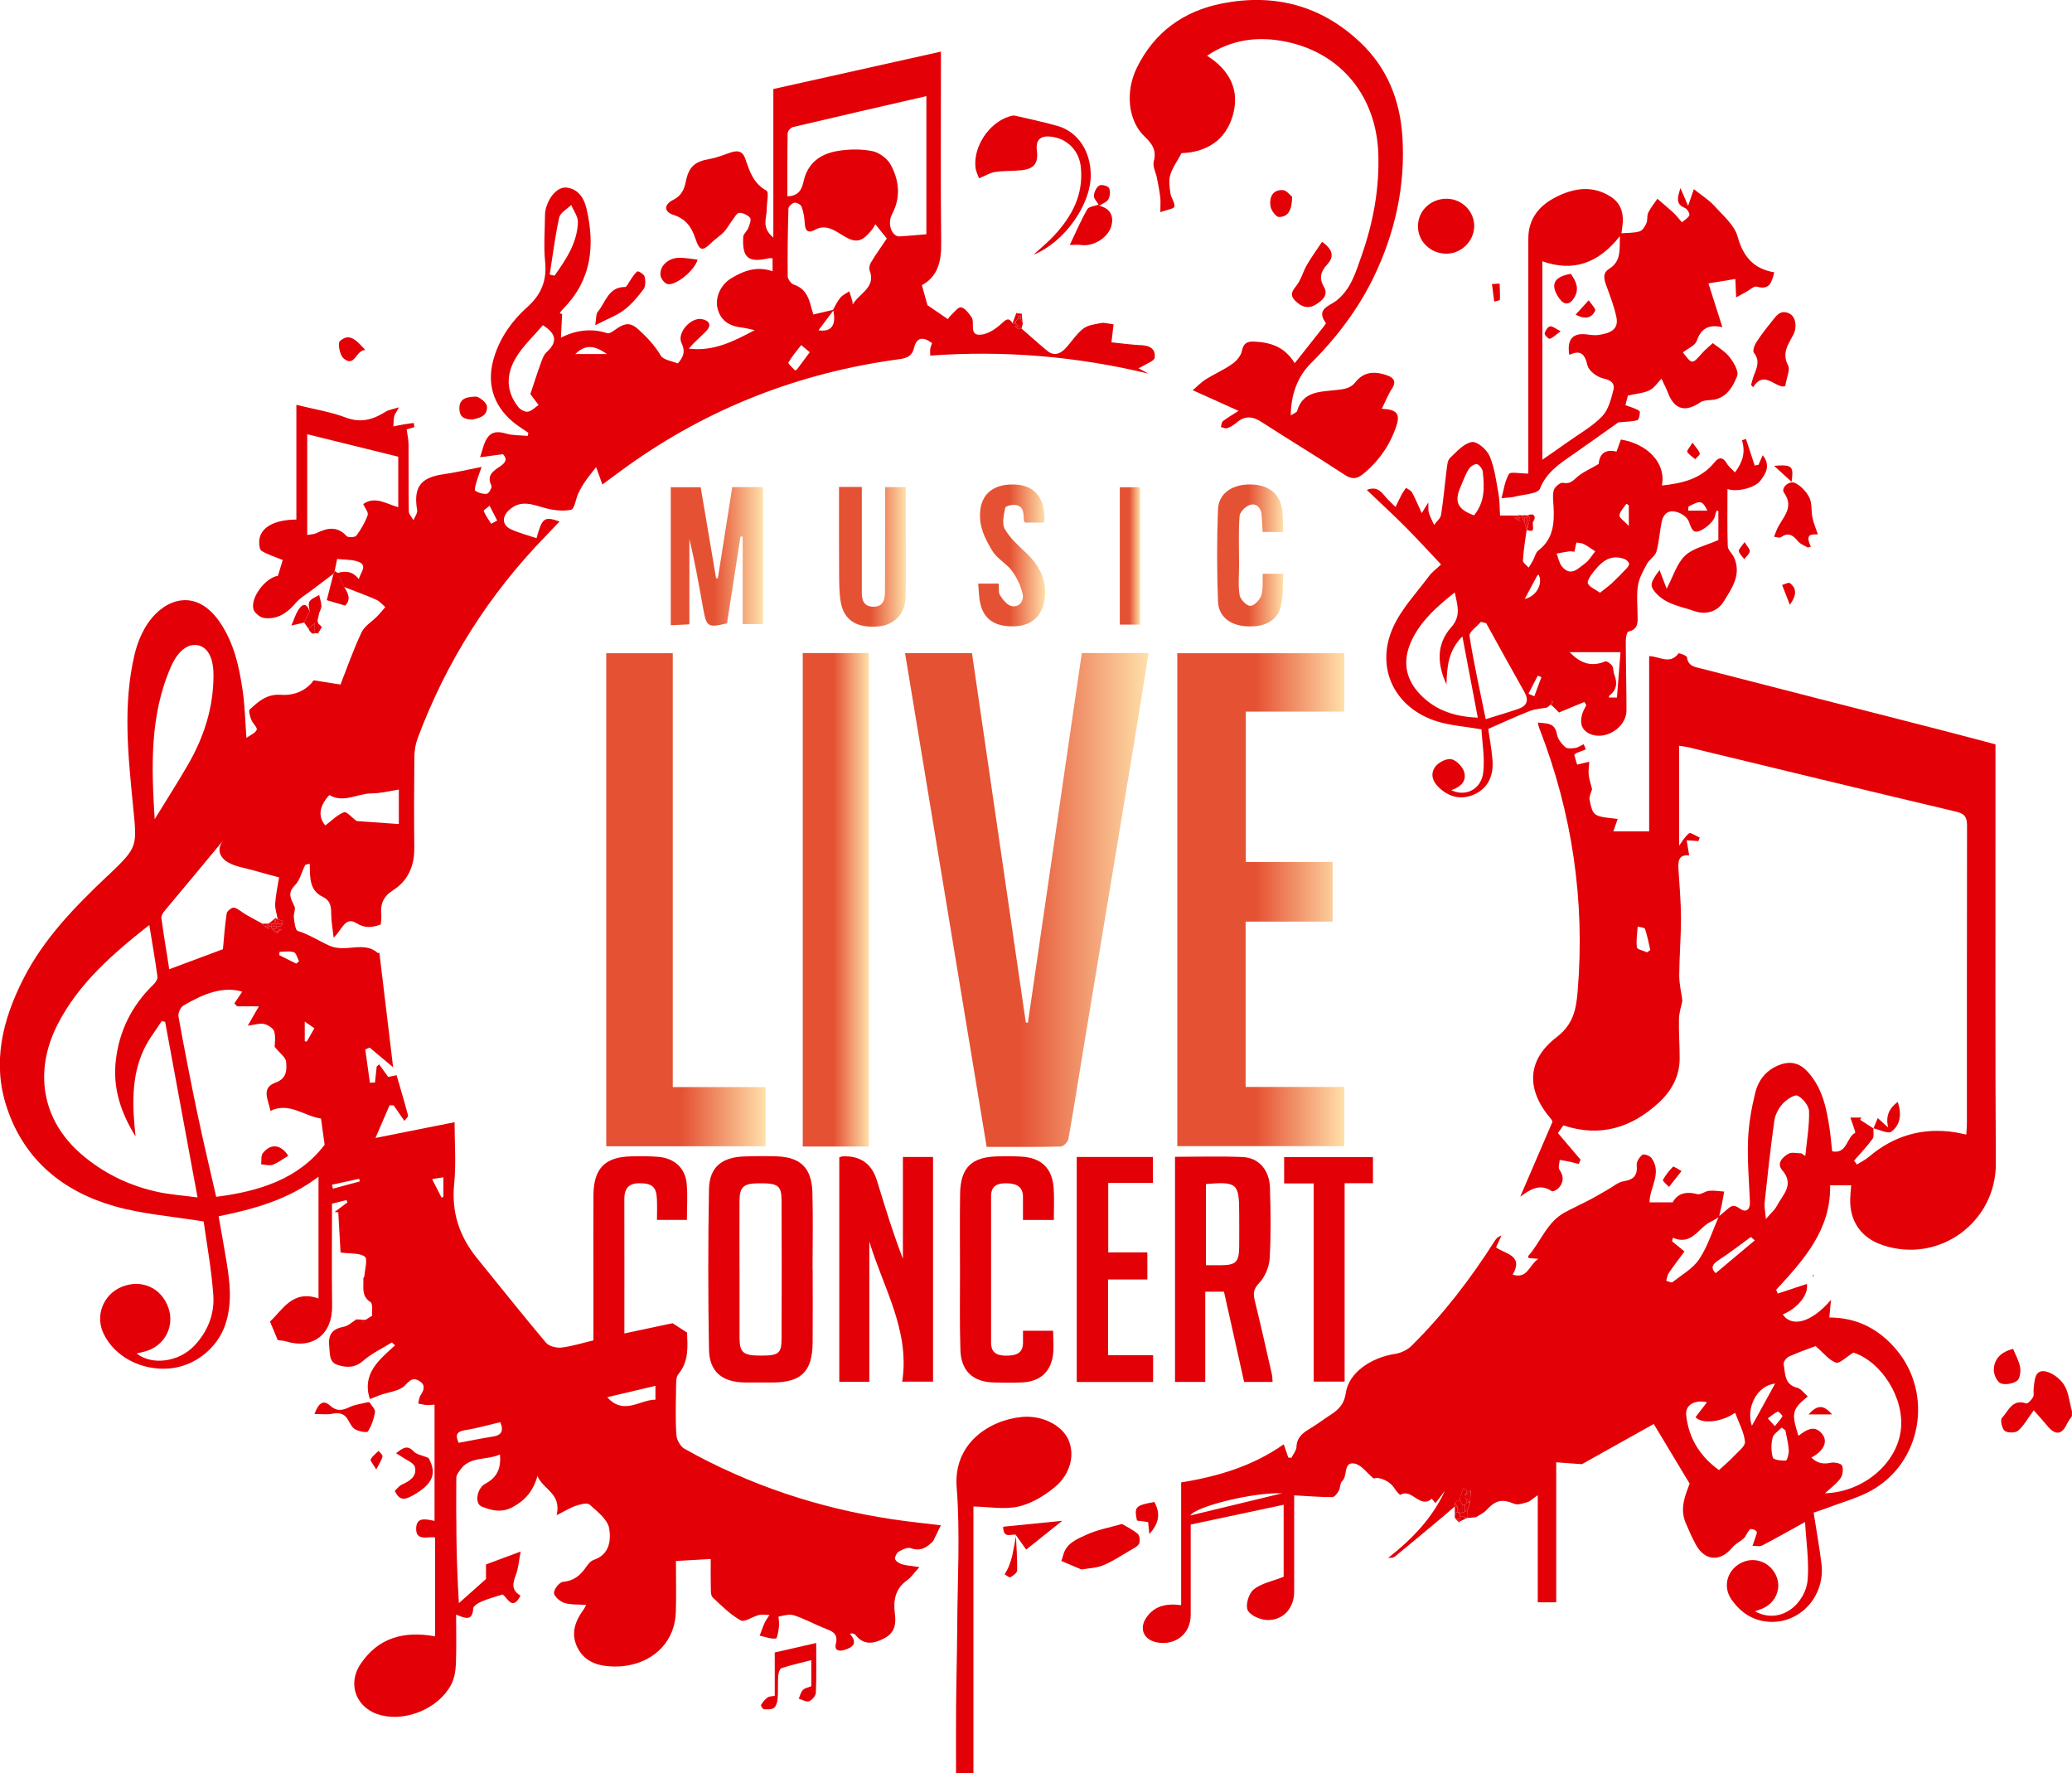 <?xml version="1.0" encoding="UTF-8"?>
<svg id="_圖層_1" data-name="圖層 1" xmlns="http://www.w3.org/2000/svg" xmlns:xlink="http://www.w3.org/1999/xlink" viewBox="0 0 563.77 482.37">
  <defs>
    <style>
      .cls-1 {
        fill: #e30006;
      }

      .cls-2 {
        fill: url(#_未命名漸層_136-6);
      }

      .cls-3 {
        fill: url(#_未命名漸層_136-4);
      }

      .cls-4 {
        fill: url(#_未命名漸層_136-5);
      }

      .cls-5 {
        fill: url(#_未命名漸層_136-2);
      }

      .cls-6 {
        fill: url(#_未命名漸層_136-3);
      }

      .cls-7 {
        fill: url(#_未命名漸層_136-9);
      }

      .cls-8 {
        fill: url(#_未命名漸層_136-8);
      }

      .cls-9 {
        fill: url(#_未命名漸層_136-7);
      }

      .cls-10 {
        fill: url(#_未命名漸層_136);
      }
    </style>
    <linearGradient id="_未命名漸層_136" data-name="未命名漸層 136" x1="246.26" y1="244.86" x2="312.53" y2="244.86" gradientUnits="userSpaceOnUse">
      <stop offset=".01" stop-color="#e55133"/>
      <stop offset=".47" stop-color="#e55133"/>
      <stop offset="1" stop-color="#ffe0aa"/>
    </linearGradient>
    <linearGradient id="_未命名漸層_136-2" data-name="未命名漸層 136" x1="320.33" y1="244.77" x2="365.78" y2="244.77" xlink:href="#_未命名漸層_136"/>
    <linearGradient id="_未命名漸層_136-3" data-name="未命名漸層 136" x1="164.95" y1="244.78" x2="208.3" y2="244.78" xlink:href="#_未命名漸層_136"/>
    <linearGradient id="_未命名漸層_136-4" data-name="未命名漸層 136" x1="218.42" y1="244.8" x2="236.41" y2="244.8" xlink:href="#_未命名漸層_136"/>
    <linearGradient id="_未命名漸層_136-5" data-name="未命名漸層 136" x1="182.51" y1="151.37" x2="207.59" y2="151.37" xlink:href="#_未命名漸層_136"/>
    <linearGradient id="_未命名漸層_136-6" data-name="未命名漸層 136" x1="228.28" y1="151.47" x2="246.47" y2="151.47" xlink:href="#_未命名漸層_136"/>
    <linearGradient id="_未命名漸層_136-7" data-name="未命名漸層 136" x1="331.16" y1="151.11" x2="349.2" y2="151.11" xlink:href="#_未命名漸層_136"/>
    <linearGradient id="_未命名漸層_136-8" data-name="未命名漸層 136" x1="266.15" y1="151.11" x2="284.37" y2="151.11" xlink:href="#_未命名漸層_136"/>
    <linearGradient id="_未命名漸層_136-9" data-name="未命名漸層 136" x1="304.69" y1="151.24" x2="310.23" y2="151.24" xlink:href="#_未命名漸層_136"/>
  </defs>
  <path class="cls-10" d="m268.46,312.03c-7.4-44.78-14.78-89.43-22.21-134.35h18.21c4.89,33.53,9.77,67.02,14.66,100.51.19.01.38.02.57.03,4.88-33.45,9.76-66.9,14.66-100.55h18.17c-1.27,7.86-2.48,15.56-3.75,23.25-4.69,28.39-9.41,56.78-14.11,85.17-1.31,7.93-2.54,15.87-3.96,23.78-.15.82-1.34,2.04-2.08,2.06-6.63.16-13.26.09-20.16.09Z"/>
  <path class="cls-5" d="m320.33,311.81v-134.09h45.43v15.89h-26.78v40.91h23.61v16.22h-23.67v44.98h26.85v16.1h-45.45Z"/>
  <path class="cls-6" d="m183.05,295.75h25.26v16.1h-43.36v-134.14h18.1v118.04Z"/>
  <path class="cls-3" d="m236.41,311.92h-17.99v-134.25h17.99v134.25Z"/>
  <path class="cls-4" d="m195.33,157.31c1.3-8.23,2.6-16.46,3.91-24.79h8.35v37.26h-5.51v-23.76l-.6-.06c-1.23,7.89-2.45,15.78-3.67,23.62-5.14,1.25-5.58,1-6.46-3.88-1.15-6.35-2.24-12.71-3.78-19.04v23.2c-1.72.08-3.27.15-5.06.24v-37.54h8.14c1.4,8.26,2.79,16.52,4.19,24.78.16-.01.32-.02.49-.04Z"/>
  <path class="cls-2" d="m228.29,132.48h6.2c0,6.85,0,13.56,0,20.27,0,2.83,0,5.65,0,8.48,0,2.05.53,3.73,2.98,3.83,2.65.1,3.31-1.67,3.32-3.84.04-8.88.03-17.76.04-26.63,0-.63,0-1.27,0-2.07h5.62c0,4.14,0,8.25,0,12.35,0,5.87.09,11.74-.05,17.61-.11,4.55-3.1,7.59-7.47,7.95-5.85.48-9.33-1.69-10.18-6.68-.43-2.55-.42-5.18-.44-7.78-.05-7.69-.02-15.39-.02-23.47Z"/>
  <path class="cls-9" d="m343.58,156.1h5.62c-.2,2.96-.02,6.01-.7,8.85-.96,4.01-4.51,5.78-9.55,5.43-4.22-.29-7.38-2.64-7.54-6.69-.32-8.34-.33-16.71-.01-25.06.16-4.23,3.56-6.65,8.13-6.82,5.03-.18,8.43,2.04,9.24,6.36.39,2.08.26,4.26.37,6.56h-5.58c-.1-1.57-.2-3.06-.28-4.55-.11-1.99-1.34-3.31-3.11-2.84-1.2.32-2.81,1.94-2.9,3.08-.33,4.43-.13,8.9-.13,13.35,0,2.72-.3,5.48.14,8.12.2,1.18,1.85,2.91,2.89,2.94,1.02.03,2.61-1.61,3.01-2.82.57-1.77.3-3.82.4-5.91Z"/>
  <path class="cls-8" d="m266.15,158.78h5.6c.1,1.16-.14,2.43.37,3.21.78,1.2,1.95,2.7,3.17,2.92,2.1.39,3.37-1.49,2.96-3.31-.5-2.22-1.55-4.46-2.91-6.3-1.46-1.98-3.97-3.24-5.25-5.3-1.59-2.57-3.14-5.56-3.39-8.48-.56-6.52,3-9.89,9.25-9.71,5.64.16,8.55,3.74,8.2,10.37h-5.18c-.18-.18-.31-.25-.33-.33-.26-1.75.25-4-2.26-4.46-.93-.17-2.78.3-2.86.73-.37,1.9-.96,4.3-.14,5.77,1.39,2.48,3.69,4.5,5.8,6.51,3.4,3.24,5.51,6.89,5.15,11.79-.35,4.86-3.22,7.94-7.98,8.19-5.81.3-9.06-2.05-9.81-7.19-.2-1.36-.24-2.74-.38-4.43Z"/>
  <path class="cls-7" d="m310.23,169.93h-5.54v-37.37h5.54v37.37Z"/>
  <path class="cls-1" d="m563.77,385.24c-.47.72-1.03,1.39-1.38,2.16-1.38,2.98-3.17,3.15-5.34.51-1.11-1.36-2.3-2.64-3.69-4.22-1.66,2.25-2.7,4.19-4.26,5.54-.74.64-2.86.66-3.63.05-.77-.61-1.27-2.97-.77-3.5,1.76-1.86,2.79-5.31,6.63-3.96.39.14,1.45-.99,1.85-1.72.32-.6.06-1.49.15-2.25.24-2.03.23-4.95,2.71-4.81,1.95.11,4.36,1.88,5.5,3.61,1.34,2.03,1.53,4.82,2.21,7.27v1.31Z"/>
  <path class="cls-1" d="m90.76,156.08c-2.03,1.52-4.06,3.04-6.07,4.58-1.43,1.09-3.08,2.02-4.21,3.37-2.32,2.75-5.03,4.59-8.68,4.09-1.08-.15-2.61-1.42-2.86-2.43-.77-3.25,3.35-8.54,6.68-9.03.47-1.53.94-3.07,1.32-4.31-1.97-.8-3.98-1.42-5.75-2.45-.56-.33-.71-1.77-.66-2.68.19-3.63,3.96-5.84,10.11-5.87v-31.21c4.74,1.18,9.26,1.88,13.46,3.46,4.16,1.57,7.48.52,10.89-1.62.78-.49,1.8-.61,3.58-1.17-.77,1.42-1.19,1.92-1.31,2.47-.18.89-.17,1.82-.23,2.73.96-.19,1.92-.4,2.89-.56.88-.15,1.77-.26,2.66-.38.06.38.12.75.17,1.13-.77.23-1.53.45-2.1.62.19,1.41.5,2.72.51,4.03.05,6.08-.03,12.16.07,18.24.01.82.82,1.63,1.26,2.44.36-.92,1.15-1.91,1.01-2.74-1.06-6.22.91-8.89,7.18-9.77,3.33-.47,6.61-1.26,10.37-2-.39,1.12-.93,2.49-1.34,3.9-.26.87-.72,2.38-.4,2.59.88.59,2.16.97,3.19.82.53-.08,1.44-1.75,1.21-2.21-1.43-2.85.61-4.05,2.36-5.23,1.67-1.13,1.96-2.14.76-3.33-2.07.28-3.86.52-6.2.84.57-1.8.82-2.82,1.2-3.79,1.18-2.96,2.87-3.53,5.89-2.65,1.86.54,3.9.44,5.86.63.06-.28.12-.56.18-.84-1.38-.97-2.84-1.85-4.14-2.93-5.61-4.65-7.34-10.91-5.11-17.87,1.71-5.34,4.87-9.75,8.96-13.4,3.8-3.4,5.38-7.25,4.85-12.38-.43-4.18-.06-8.44-.03-12.66,0-.43.04-.87.13-1.3.75-3.55,3.29-6.49,5.8-6.17,3.22.42,4.74,2.96,5.39,5.82,2.29,9.96,1.36,19.24-6.21,26.97-.38.38-.7.82-1.04,1.24-.06.08-.06.2.59.37-.11,2.07-.21,4.13-.33,6.41,3.94-1.95,8.13-2.66,12.6-1.21.75.24,1.99-.86,2.93-1.46,2.04-1.29,3.46-1.48,5.63.51,2.35,2.16,4.36,4.27,5.99,7.03.73,1.23,3.1,1.5,4.66,2.16,1.65-1.9,2.06-3.37,1.01-5.55-1.33-2.75,2.53-7.1,5.56-6.51,2,.39,2.68,1.62,1.19,3.21-1.52,1.63-3.32,3-4.75,4.82,6.7.82,12.2-1.99,17.91-5.04-1.25-.25-2.5-.59-3.76-.74-3.23-.39-5.55-1.93-6.35-5.17-.74-3,.87-6.43,3.59-8.11,3.44-2.12,7.03-3.48,11.38-2v-3.53c-.4,0-.73-.06-1.03,0-5.56,1.28-7.27-.08-6.96-5.82.04-.81,1.04-1.54,1.37-2.39.35-.9.89-2.27.5-2.77-.62-.79-1.96-1.41-2.97-1.37-.66.02-1.31,1.3-1.9,2.07-.78,1.03-1.39,2.2-2.26,3.13-.96,1.02-2.19,1.77-3.2,2.75-2.68,2.59-3.36,2.55-4.6-1.1-1.05-3.1-2.61-5.22-5.91-6.3-2.63-.86-2.67-2.78-.09-4.08,2.25-1.13,2.99-2.76,3.45-5.04.84-4.12,2.55-5.42,6.56-6.11,1.85-.32,3.64-1.07,5.44-1.68,1.85-.63,3.35-.69,4.15,1.59,1.19,3.36,2.17,6.76,5.8,8.72.73.39.04,3.36.06,5.14.02,2.3-1.57,4.83,1.8,7.64V24.22c15.17-3.39,30.17-6.74,45.6-10.18v3.83c0,16.11-.11,32.22.07,48.33.06,4.96-.95,9.05-5.26,11.38.58,2.07,1.08,3.88,1.52,5.44,1.81,1.24,3.57,2.44,5.56,3.81.03-.04.31-.57.74-.96.92-.85,2.04-2.39,2.85-2.26,1.07.18,2.07,1.58,2.83,2.65,1.1,1.55-1.01,5.43,3,4.73,1.97-.34,3.96-1.79,5.47-3.23,1.32-1.25,1.89-1.08,2.72.19.3.03.59.08.88.12l-.06-.11c-.05.24-.1.48-.14.71.18.24.36.49.53.73,0,0-.09-.05-.09-.05.47,0,.94,0,1.41-.01,0,0-.08.07-.08.07,2.31,2.01,4.59,4.06,6.95,6.02,1.76,1.47,3.48.91,4.88-.55,1.69-1.77,3.01-3.96,4.9-5.45,1.27-1,3.23-1.22,4.92-1.55.86-.17,1.82.17,3.37.36-.21,1.78-.44,3.69-.58,4.89,2.53.25,5.48.67,8.43.81,2.33.11,3.65,1.34,3.32,3.4-.14.89-2.04,1.5-3.15,2.23-.27.17-.57.28-1.25.61,1.08.58,1.9,1.02,2.73,1.47-19.48-4.69-39.19-6.37-59.39-4.91,0-.86-.06-1.37.02-1.86.08-.51.3-1,.48-1.54-2.41-1.78-4.2-1.68-4.91,1.34-.53,2.23-1.99,2.76-3.97,3.03-27.1,3.65-51.88,13.23-74.14,29.19-2.26,1.62-4.49,3.3-6.68,4.92-.62-1.73-1.16-3.23-1.7-4.73-.97,1.25-2,2.47-2.9,3.77-.73,1.06-1.39,2.18-1.94,3.35-.72,1.53-1.05,4.28-1.97,4.47-2.3.47-4.93.14-7.25-.51-3.39-.95-6.55-2.29-9.68.64-1.9,1.78-1.88,4.06.54,5.18,2.22,1.02,4.63,1.63,6.98,2.43,1.57-5.61,2.07-5.98,6.27-4.55-1.36,1.42-2.58,2.73-3.83,4.02-15.44,15.88-27.03,34.21-34.78,54.95-.59,1.58-.88,3.37-.9,5.06-.09,8.27-.11,16.55-.02,24.82.05,4.85-1.72,8.89-5.71,11.43-2.73,1.74-3.54,3.76-3.27,6.68.08.86-.08,1.73-.14,2.67-2.28.84-4.25,1.13-6.63-.35-3.05-1.88-3.82,1.64-6.19,3.97-.29-2.61-.65-4.48-.66-6.36,0-2.06-.16-3.73-2.36-4.8-3.7-1.79-3.39-5.43-3.49-8.96-.54.15-1.13.15-1.26.39-.94,1.81-1.39,4.07-2.75,5.43-2.14,2.13-1.15,3.69-.16,5.71.4.81-.29,2.09-.15,3.11.16,1.28.39,3.43,1.06,3.63,3.07.93,5.82,2.76,8.63,4.01,4.47,1.98,9.24-1.36,13.11,1.94.15.13.56-.05.47-.04,1.25,10.42,2.48,20.73,3.74,31.18-2.11-1.77-4.25-3.56-6.39-5.36-.4.17-.79.34-1.19.52.42,3.01.84,6.03,1.26,9.04.46-.02.92-.03,1.38-.05.16-1.45.31-2.9.47-4.35.22-.2.44-.4.66-.59.75,1.04,1.5,2.07,2.48,3.43.4-.08,1.27-.27,2.27-.48,1.07,3.7,2.16,7.31,3.12,10.95.09.35-.58.89-.99,1.48-1.08-1.56-2-2.89-2.92-4.22-.37-.01-.75-.02-1.12-.04-1.17,2.71-2.34,5.43-3.84,8.91,7.77-1.55,14.42-2.88,21.53-4.3,0,5.77.44,11.33-.11,16.79-.77,7.74,1.41,14.29,6.21,20.2,6.24,7.67,12.38,15.42,18.75,22.98.82.97,2.81,1.5,4.16,1.35,2.87-.32,5.67-1.23,8.77-1.96,0-5.83,0-11.58,0-17.33,0-7.4-.04-14.8.01-22.21.05-7.23,3.15-10.39,10.28-10.52,2.5-.05,5.02-.08,7.5.14,4.26.39,7.18,3.07,7.58,7.23.3,3.22.06,6.48.06,9.92h-8.14c0-1.95.07-3.85-.02-5.74-.15-3.3-1.34-4.25-4.81-4.24-2.93,0-4.05,1.52-4.05,4.29.03,12.07.01,24.13.01,36.57,4.71-1,9.13-1.94,13.12-2.78,1.39.9,2.51,1.62,3.94,2.55.13,3.68.57,7.75-2.39,11.34-.7.85-.58,2.5-.6,3.78-.07,4.24-.2,8.5.08,12.73.09,1.32,1.08,3.13,2.2,3.76,17.61,9.88,36.49,16.15,56.44,19.16,4.5.68,9.03,1.13,13.33,1.66-.56,1.14-1.14,2.33-1.73,3.53-.13.27-.27.53-.4.8-1.68,1.67-3.39,2.87-6.05,1.89-.88-.32-2.3.36-3.26.93-.58.34-1.15,1.46-1,2.05.16.6,1.13,1.19,1.85,1.4,1.27.37,2.62.45,4.75.77-1.5,1.63-2.27,2.83-3.35,3.58-3.22,2.26-3.8,5.54-3.34,8.96.41,3.05-.05,5.37-2.9,6.85-2.82,1.47-5.53,1.98-7.83-.96-.17-.22-.56-.29-.86-.4-.09-.03-.21.03-.64.12,2.23,2.55.87,3.71-1.63,4.43-1.55.45-2.61-.11-2.2-1.65.83-3.16-1.4-3.59-3.41-4.42-2.67-1.11-5.23-2.5-7.97-3.39-1.25-.4-2.81.06-4.18.35-.12.03.24,1.7.12,2.57-.16,1.21-.47,3.36-.88,3.4-1.43.13-2.92-.46-4.39-.79.43-1.13.8-2.29,1.3-3.39.36-.79.9-1.5,1.36-2.24-.96,0-1.97-.2-2.87.02-1.72.42-3.92,2.03-4.97,1.45-2.83-1.59-5.24-3.99-7.63-6.27-.55-.53-.46-1.83-.49-2.79-.06-2.38-.02-4.76-.02-7.63-3.36.19-6.21.36-9.47.54,0,4.91.12,9.44-.03,13.96-.24,7.52-5.41,13.16-13.17,14.48-1.38.24-2.82.31-4.22.25-4.01-.16-7.56-1.35-9.44-5.27-1.82-3.8-.52-7.18,1.81-10.32.18-.25.3-.54.63-1.16-2.14-.15-4.15.02-5.93-.54-1.18-.37-2.79-1.74-2.83-2.71-.04-1.03,1.49-2.93,2.47-3.02,2.94-.27,4.73-1.77,6.26-4.02.54-.79,1.29-1.69,2.13-1.97,4.34-1.45,4.67-5.48,4.16-8.54-.4-2.42-3.23-4.6-5.33-6.49-.64-.58-2.52-.08-3.69.32-1.56.52-2.99,1.43-5.27,2.57,1.35-5.97-3.64-6.91-5.23-10.66-1.21,4.28-3.48,6.69-6.75,8.46-2.96,1.61-5.76.95-8.45-.17-1.97-.82-1.29-4.96,1.03-6.2,3.06-1.63,4.33-4.01,3.97-7.96-3.78,1.72-8.3.37-10.93,4.36-.4.6-.94,1.29-.95,1.94-.06,11.18-.04,22.36.71,34.16,2.34-2.09,4.68-4.17,7.37-6.57v-3.96c3.15-1.17,5.88-2.19,9.43-3.51-.5,2.56-.61,4.6-1.32,6.41-.88,2.25-1.22,4.13,1.28,5.57-2.29,4.5-3.61.3-4.91-.3-2.09.68-3.93,1.17-5.67,1.91-.89.38-2.24,1.19-2.28,1.85-.18,3.56-2.17,2.78-4.66,1.69,0,4.76.12,9.17-.06,13.56-.08,1.86-.44,3.89-1.29,5.52-3.35,6.37-12.04,10.07-19,8.34-6.67-1.65-9.47-8.27-5.62-14,4.81-7.14,11.82-9.02,20.24-7.48v-26.94c-2.08-.24-5.27,1.11-5.14-2.5.12-3.24,2.89-2.36,5-1.98v-31.62c-.96.06-1.56.16-2.15.11-.77-.07-1.53-.26-2.3-.4.21-.78.23-1.68.67-2.3,1.03-1.48,1.32-2.85-.4-3.87-1.66-.99-2.46-.25-3.85,1.21-1.52,1.59-4.46,1.81-6.78,2.65-.87.31-1.72.67-2.79,1.09-2.24-6.91,2.52-10.68,6.86-14.63-.29-.26-.58-.52-.87-.78-2.63,1.64-5.53,2.98-7.83,5-2.28,2.01-4.63,1.87-6.97,1.1-2.33-.78-2.03-3.03-2.25-5.16-.34-3.38,1.05-4.65,4.06-5.24,1.14-.22,2.13-1.22,3.19-1.87,0,0-.09-.1-.09-.1.52.01,1.05.03,1.57.04.13.27.25.54.38.82.3-.27.6-.54.9-.81.6-.38,1.2-.75,1.8-1.13,0,0-.1.18-.1.18-.13-1.31.22-3.36-.48-3.81-2.63-1.72-1.77-4.16-1.95-6.42-.01-.18.27-.37.28-.57.12-1.86.98-4.72.15-5.35-1.44-1.09-3.92-.78-6.62-1.15-.18-3.13-.4-7.04-.62-10.94-.33-.03-.66-.05-.99-.08,1.16-.87,2.33-1.75,3.49-2.62-.09-.21-.17-.42-.26-.62-1.26.31-2.52.63-3.95.98,0,9.43-.09,18.65.03,27.87.1,7.62-5.23,11.81-12.47,9.61-.83-.25-1.74-.27-2.32-.36-.66-1.59-1.36-3.27-2.11-5.06,3.32-2.97,6.08-8.79,13.2-6.27v-33.13c-8.16,6.2-17.38,8.79-27.18,10.77.72,4.1,1.48,8.21,2.15,12.33.93,5.71,1.6,11.36-.31,17.09-2.14,6.4-8.24,11.4-15.25,11.98-7.66.63-14.91-3.22-17.91-9.51-2.33-4.9-.05-10.68,5.02-12.72,5.35-2.15,10.75.3,12.64,5.72,1.74,5-.96,10.26-6.07,11.8-.82.25-1.67.41-2.59.63,4.26,3.34,11.53,2.32,15.74-2.14,3.62-3.84,5.5-8.59,5.14-13.69-.5-7.1-1.81-14.14-2.63-20.07-8.72-1.44-16.7-2.01-24.23-4.16-14.03-4-24.58-12.57-29.32-26.84-4.06-12.23-1.19-23.8,4.45-34.94,5.56-10.98,13.98-19.6,22.77-27.93.16-.15.33-.28.49-.43,8.07-7.72,7.71-7.68,6.61-18.94-1.33-13.62-2.78-27.33.4-40.9.75-3.21,2.1-6.52,4.03-9.16,4.57-6.23,12.77-8.99,19.08.08,3.98,5.72,5.4,12.29,6.36,18.97.57,3.95.65,7.97,1,12.67,1.05-.76,2.41-1.28,2.8-2.2.25-.58-1.09-1.72-1.47-2.71-.34-.9-.82-2.46-.42-2.83,2.34-2.16,4.68-4.24,8.41-3.98,3.54.25,6.81-.98,8.99-3.94,2.36.37,4.68.74,7.28,1.15,1.77-4.49,3.49-9.45,5.72-14.17.83-1.77,2.87-2.96,4.32-4.44.76-.78,1.44-1.65,2.16-2.47-.82-.68-1.54-1.59-2.47-2-2.88-1.26-5.84-2.33-8.76-3.47-.39-.78-.78-1.57-1.17-2.36-.2-.48-.41-.95-.62-1.43,2.2-.67,4.19-.48,5.82,1.69.41-1.96,2.85-4.02-.77-4.96-1.59-.41-3.3-.37-5.14-.55-.21,1.03-.44,2.14-.67,3.25-.11.26-.23.51-.34.77Zm-13.65,95.27c0-.24,0-.49-.01-.73-.54-.19-1.08-.38-1.62-.57,0,0,.09.06.09.06-.25-1.43-.79-2.87-.7-4.28.16-2.44.71-4.85,1.07-7.13-2.5-.68-4.72-1.26-6.92-1.89-2.35-.67-4.92-1.01-6.98-2.2-2.13-1.23-3.27-3.46-1.29-5.99-5.41,6.59-10.7,12.87-15.95,19.17-.45.54-.97,1.34-.89,1.95.64,4.68,1.42,9.34,2.14,13.95,4.94-1.84,9.39-3.5,14.61-5.45.27-2.85.5-6.32,1.02-9.76.1-.64,1.47-1.68,2-1.55,1.15.28,2.11,1.25,3.19,1.87,1.51.87,3.06,1.69,4.59,2.53.16.21.31.42.47.63.32.23.64.46.96.68h-.09c.36-.04.72-.06,1.08-.08.19.22.39.44.58.66.35.26.71.52,1.06.78,0,0-.1-.04-.1-.04.35-.35.71-.71,1.06-1.06l.04.1c-.05-.35-.09-.69-.14-1.04.24-.21.48-.42.71-.63ZM226.92,84.24c-1.35,1.8-2.7,3.6-4.22,5.62,3.66.56,4.91-1.56,3.98-5.62.64-1.1,1.16-2.3,1.97-3.25.62-.74,1.61-1.17,2.43-1.74.28.88.58,1.76.83,2.64.09.31.06.65.08.98,1.77-3.09,6.44-4.64,4.63-9.31-.23-.6.01-1.58.37-2.18,1.34-2.19,2.83-4.3,4.3-6.49-.74-.92-1.77-2.2-3.12-3.89-.29.47-.52.98-.86,1.4-3.05,3.87-4.65,3.81-8.74,1.19-1.8-1.15-4.2-2.55-6.78-1.09-1.93,1.09-2.73.3-2.83-1.81-.07-1.5-.34-3.03-.84-4.43-.2-.57-1.33-1.2-1.94-1.11-.63.09-1.63,1-1.65,1.57-.19,6.14-.27,12.28-.2,18.42,0,.79.9,2.04,1.64,2.28,2.87.96,3.98,3.11,4.64,5.75.24.97.57,1.91.71,2.39,2.21-.52,3.91-.92,5.6-1.32ZM40.63,251.65c-10.04,7.9-19.22,15.9-24.93,27-6.49,12.63-4.45,25.99,6.44,35.37,5.96,5.14,12.87,8.49,20.52,10.2,3.5.78,7.12,1.02,11.09,1.55-3.03-16.43-5.93-32.1-8.82-47.77-.31-.07-.61-.14-.92-.21-1.62,2.52-3.54,4.91-4.81,7.6-3.59,7.59-3.19,15.65-2.32,23.78-3.9-6.28-6.21-12.93-5.39-20.45.89-8.23,4.37-15.16,10.3-20.91.55-.53,1.14-1.47,1.05-2.13-.61-4.5-1.4-8.97-2.22-14.03Zm25.27,18.15c-5.28-1.62-10.75.7-15.98,3.76-.79.46-1.53,2.07-1.36,2.98,1.58,8.76,3.28,17.51,5.11,26.23,1.59,7.59,3.4,15.14,5.15,22.84,11.78-1.51,22.4-4.84,29.51-14.17-.38-2.76-.69-4.95-.99-7.14-4.58-.62-8.6-4.56-13.76-2.08-.52-2.99-2.71-6.2,1.44-7.71,3.05-1.11,3.03-3.47,2.83-5.64-.11-1.23-1.71-2.32-3.12-4.07,0-.8.32-2.6-.12-4.18-.25-.89-1.68-1.77-2.73-2.04-1.09-.27-2.36.2-4.46.46,1.26-2.19,1.97-3.43,3.02-5.26h-5.91c-.26-.26-.51-.52-.77-.79.78-1.16,1.57-2.32,2.15-3.19ZM214.26,53.41c3.28-.08,3.96-2.19,4.4-4.13,1.12-4.93,4.53-7.39,9.06-8.17,3.13-.55,6.52-.61,9.62,0,1.9.37,4.15,2.06,5.06,3.79,2.26,4.25,2.75,8.81.31,13.4-1.38,2.6-.01,6.13,2.05,6.01,2.41-.13,4.82-.38,7.3-.58V26.15c-12.22,2.81-24.26,5.56-36.28,8.41-.61.14-1.46,1.09-1.47,1.68-.11,5.63-.07,11.27-.07,17.18Zm-105.91,70.84c-8.31-2.05-16.44-4.06-24.76-6.12v27.41c1.04-.19,1.84-.17,2.47-.48,2.94-1.45,5.67-2.04,8.27.8.4.44,2.29.34,2.64-.14,1.26-1.7,2.38-3.6,3.07-5.59.26-.76-.77-1.97-1.21-2.99,3.2-2.28,6.23-.08,9.53.86v-13.75Zm-66.26,98.61c3.06-4.99,6.23-9.91,9.15-14.98,4.28-7.44,6.84-15.43,6.85-24.1,0-4.85-1.53-7.71-4.31-8.24-2.73-.52-5.43,1.63-7.28,5.88-5.81,13.26-5.29,27.28-4.41,41.44Zm105.64-134.39c-2.44,2.86-5.29,5.49-7.25,8.67-2.9,4.71-2.79,9.41.56,13.62.56.7,1.81,1.38,2.6,1.24,1.04-.18,1.94-1.17,2.9-1.82-.6-.79-1.19-1.58-1.79-2.38-.25-.34-.5-.68-.44-.6.97-2.91,1.77-5.45,2.68-7.94.44-1.21.85-2.63,1.73-3.45,2.82-2.59,2.96-4.82-1.01-7.34Zm-39.21,135.72v-9.38c-2.63.4-4.96,1.03-7.28,1.03-3.95,0-7.78,2.77-11.62.45-2.74,2.94-3.17,5.88-1.11,8.28,1.76-1.32,3.26-2.9,5.09-3.59.71-.27,2.18,1.48,3.41,2.39,3.47.25,7.42.53,11.51.82Zm41.06-149.48c.43.1.87.19,1.3.29,3.12-4.41,6.19-8.91,6.36-14.55.05-1.54-1.18-3.13-1.82-4.69-1.13,1.13-2.98,2.11-3.27,3.43-1.13,5.12-1.76,10.34-2.58,15.52Zm28.76,302.32c-4.5,1.06-8.67,2.05-13.12,3.1,4.54,5.03,8.8.66,13.12.67v-3.76Zm-42.19,9.88c-3.27.76-6.36,1.67-9.52,2.16-2.4.37-2.82,1.33-1.83,3.46,3.18-.59,6.23-1.21,9.31-1.7,2.17-.34,3.05-1.32,2.03-3.92ZM220.34,95.83c-.9-.75-1.62-1.35-2.34-1.95-1.2,1.56-2.5,3.06-3.48,4.75-.16.28,1.12,1.41,1.77,2.12.05.05.45-.1.56-.25,1.08-1.42,2.13-2.85,3.48-4.68Zm-63.81.49h8.61c-3.59-2.56-5.98-2.52-8.61,0Zm-22.88,46.18l1.63-.88c-.69-1.35-1.38-2.7-2.07-4.04-.56.5-1.68,1.23-1.59,1.46.51,1.22,1.32,2.32,2.03,3.46Zm-53.05,119.66c.26-.21.51-.42.77-.63-.46-.86-.74-2.23-1.42-2.46-1.17-.41-2.58-.11-3.89-.11-.02.3-.05.6-.07.9,1.54.77,3.07,1.54,4.61,2.31Zm2.32,15.78v5.33l.54.12c.66-1.16,1.33-2.33,2.08-3.65-.77-.53-1.44-.99-2.62-1.8Zm34.64,42.84c1.03,2.01,1.81,3.53,2.59,5.06.16-.08.33-.16.49-.23v-5.31c-.97.15-1.77.28-3.08.48Zm-19.65.63c-.06-.24-.12-.48-.18-.71-2.47.54-4.93,1.08-7.4,1.61l.26,1.08c2.44-.66,4.88-1.32,7.32-1.98Z"/>
  <path class="cls-1" d="m467.59,331c.74-.61,1.49-1.2,2.2-1.84,1.06-.96,1.86-1.63,3.47-.44,1.8,1.33,2.98.51,2.87-1.9-.25-5.53-.71-11.08-.51-16.6.16-4.3.92-8.64,1.94-12.83.87-3.58,3.08-6.41,6.83-7.74,3.21-1.14,5.63-.22,7.78,2.29,3.81,4.42,4.86,9.82,5.67,15.32.28,1.92.44,3.86.67,5.97,4.12.81,3.86-3.82,6.26-5.03.2-.1-.81-2.6-1.31-4.15h3.03l-.39.59c1.22.79,2.43,1.58,3.65,2.36,0,0-.01-.05-.01-.05-.06.99.24,2.24-.25,2.91-1.51,2.09-3.33,3.96-5.03,5.92.27.35.53.69.8,1.04,1.1-.7,2.3-1.29,3.29-2.13,6.77-5.73,14.51-7.98,23.28-6.66.96.14,1.91.38,3.18.64.06-1.11.16-2.14.16-3.17,0-26.88-.01-53.77.04-80.65,0-2.19-.31-3.4-2.88-4.01-24.32-5.74-48.59-11.66-72.88-17.52-.81-.19-1.64-.27-2.58-.42v27.19c.7-.94,1.49-2.43,2.71-3.38.41-.32,1.91.75,2.91,1.19l-.39.93c-.92-.06-1.84-.13-3.18-.22.24,1.43.44,2.63.69,4.09-2.91-.24-3.05,1.62-2.92,3.74.27,4.44.68,8.88.69,13.32.01,5.19-.45,10.38-.48,15.57-.01,2.28.55,4.56.86,6.92-.3,1.52-.89,3.24-.93,4.97-.09,3.58.2,7.18.19,10.76-.01,4.87-2.24,8.84-5.69,12.02-7.41,6.83-15.95,9.5-25.97,6.17-.66.96-1.26,1.82-1.46,2.11,2.22,2.6,4.18,4.9,6.15,7.21-.16.4-.33.79-.49,1.19-.79-.2-1.57-.43-2.37-.6-.93-.2-1.88-.35-2.81-.52-.05.9-.48,2.06-.08,2.65,1.25,1.84,1.2,3.47-.23,5.03-.44.48-1.56,1.04-1.87.82-3.01-2.03-5.54-.74-8.56,1.51,3.09-7.18,5.89-13.68,8.78-20.4-.04-.07-.19-.49-.46-.81-6.71-7.81-6.61-15.89,1.55-22.16,4.58-3.52,5.34-7.57,5.75-12.47,2.05-24.7-1.47-48.57-10.45-71.65-.15-.39-.22-.8-.4-1.5,2.38.29,4.65-.05,5.21,3.18.22,1.28,1.24,2.58,2.24,3.49.55.5,1.84.38,2.74.24.8-.12,1.54-.66,2.3-1.02.2.46.4.93.6,1.39-.86.33-1.71.66-2.57,1.01-.1.04-.17.14-.59.5.23.77.5,1.72.78,2.66,1.28-.31,2.3-.55,3.31-.8-.07,1.2-.28,2.42-.16,3.6.13,1.25.57,2.46.92,3.87-.18.75-.89,1.98-.67,3,.96,4.42,1.06,4.39,7.64,5.1-.36,1.01-.69,1.97-1.19,3.39h9.75v-47.69c2.84.09,5.67,2.41,7.98-.73.12-.17,2.26.58,2.31,1.03.28,2.54,2.38,2.69,3.99,3.11,21.45,5.56,42.93,11.01,64.39,16.51,5.26,1.35,10.5,2.75,15.56,4.09,0,8.02,0,15.94,0,23.86.02,30.04-.08,60.07.1,90.11.1,16.04-15.48,27.46-30.85,22.25-5.83-1.98-8.96-6.47-8.78-12.65.03-1.08.16-2.15.27-3.6h-5.73c.26,12-7.12,20.26-14.69,28.42.15.34.29.69.44,1.03,2.63-.87,5.25-1.74,7.91-2.63.58,2.85-2.49,6.63-6.55,8.31,2.44,3.63,7.89,2.2,13.12-3.98-.18,1.96-.3,3.22-.45,4.81,7.38,0,13.37,3.03,18.14,8.63,10.27,12.08,7.03,30.93-6.86,38.53-3.58,1.96-7.63,3.05-11.47,4.51-1.38.53-2.79.98-4.07,1.42.75,4.85,1.56,9.35,2.12,13.87,1.12,8.98-6.07,16.64-14.73,15.79-4.18-.41-7.34-2.62-9.7-5.95-2.42-3.41-1.38-7.74,2.21-9.84,3.5-2.05,7.86-.73,9.74,2.95,1.76,3.46.23,7.56-3.47,9.23-.68.31-1.4.52-2.13.79,6.98,3.85,13.83-2.11,14.34-8.75.39-5.08-.43-10.25-.72-15.54-4.33,2.39-7.98,4.48-11.7,6.4-.69.36-1.72.06-2.6.07.26-.74.53-1.47.76-2.22.17-.56.57-1.31.35-1.65-.27-.42-1.1-.75-1.62-.67-.39.06-.7.8-1.02,1.26-.29.42-.47.95-.84,1.27-1.01.87-2.3,1.48-3.13,2.49-3.26,3.96-7.47,3.69-9.92-.81-1.04-1.9-1.91-3.9-2.76-5.89-1.78-4.19.12-7.99,1.07-10.7-3.69-6.13-6.94-11.53-9.76-16.22-6.41,3.58-13.27,7.42-19.55,10.94-2.54-.19-4.57-.34-6.99-.52v38.1h-5.02v-29.15c-1.58,1.1-2.11,1.69-2.75,1.87-1.17.32-2.6.88-3.58.49-3.46-1.38-5.05-1.09-7.72,1.77-.76.81-1.88,1.28-2.83,1.9,0,0-.03-.02-.03-.02-.77.07-1.54.13-2.31.2,0,0,0,.09,0,.09,0-.68,0-1.37,0-2.05.26-.71.51-1.42.77-2.13.08-1.13.16-2.26.24-3.39-.36,0-.72-.02-1.08-.03l.1.08c-.36-.24-.72-.48-1.08-.72-.35,1.05-.7,2.11-1.04,3.16-.41.27-.82.54-1.24.81.01.33.03.65.04.98-1.11.95-2.2,1.92-3.32,2.86-4.31,3.6-8.62,7.21-12.96,10.77-.45.37-1.12.46-1.89.41,6.42-5.04,11.96-10.74,15.41-18.23-.81,1.06-1.62,2.11-2.57,3.35-.4-.49-.7-.85-1-1.22-3.2,2.9-5.4-2.96-8.56-1.04-.13.08-1.15-1.05-1.56-1.73-1.24-2.06-4.32-3.32-5.69-2.7-1.86-1.54-3.36-3.76-5.2-4.08-3.15-.56-1.81,3.34-3.35,4.75-.62.57-.5,1.88-.97,2.71-.39.69-1.15,1.67-1.74,1.67-3.23,0-6.46-.27-10.37-.48,0,8.75.02,17.51,0,26.28-.01,4.44-3.06,7.84-7.48,7.63-1.86-.09-4.61-1.32-5.2-2.76-.6-1.45.37-4.55,1.7-5.59,2.12-1.66,5.11-2.22,8.12-3.4v-19.6c-8.61,1.83-16.85,3.59-25.29,5.38,0,8.32.01,16.47,0,24.61,0,5.06-4.1,8.38-9.14,7.46-3.64-.67-5.01-3.76-2.91-6.79,2.24-3.23,5.56-3.88,9.45-3.34v-33.4c10.04-1.62,19.54-4.47,27.91-10.37.48,1.41.86,2.5,1.24,3.6.28.03.57.05.85.08.48-.99,1.34-1.97,1.38-2.98.09-2.7,1.85-3.87,3.82-5.07,1.86-1.12,3.59-2.45,5.42-3.63,2.21-1.43,3.75-2.91,4.18-5.97.78-5.46,6.75-9.61,13.45-10.64,1.56-.24,3.29-1.06,4.4-2.16,8.71-8.59,16.1-18.25,22.67-28.56.39-.61.87-1.16,1.82-1.45-.45.99-.9,1.97-1.46,3.21,2.46,1.8,7.6,2.12,4.52,7.41,4.07,1.26,4.39-2.55,6.98-4.3-1.32-.1-1.95-.15-2.6-.2-.06-.17-.25-.45-.19-.52,3.46-3.85,5.09-9.25,9.96-11.89,2.28-1.24,4.65-2.31,6.95-3.52,1.62-.85,3.17-1.81,4.77-2.7,1.44-.81,2.82-2.04,4.35-2.28,2.79-.44,3.79-1.64,3.53-4.44-.08-.9.78-2.18,1.58-2.77.41-.3,2.02.29,2.47.92,2.92,4.11-.58,8.04-.56,12.03h6.32c1.15-2.27,3.46-3.11,6.65-2.23.92.25,2.13-.81,3.24-.91,1.35-.13,2.73.12,4.1.21-.21,1.13-.39,2.27-.62,3.39-.24,1.18-.52,2.35-.78,3.52-.73.43-1.42.92-2.19,1.27-3.41,1.56-5.16,6.64-10.37,4.39-.07.32-.15.63-.22.95.9.74,1.79,1.48,3.38,2.78-1.32,1.79-2.84,3.75-4.24,5.8-.42.61-.5,1.44-.74,2.17.58.14,1.41.6,1.71.37,2.53-1.98,5.56-3.67,7.27-6.24,2.32-3.49,3.6-7.66,5.32-11.54Zm21.78,59.62c2.29-1.81,4.57-3.08,6.58-.27,1.43,2,.15,4.52-3.1,6.18,1.59,1.6,3.21,1.86,5.27,1.43.99-.21,2.84.16,3.09.77.4.97.17,2.63-.47,3.51-1.1,1.52-2.73,2.66-4.19,4.02,10.23-.3,19.35-7.83,20.61-16.95,1.22-8.79-5.2-18.84-12.87-21.33-2.01,1.23-3.74,3.07-4.75,2.73-1.83-.61-3.24-2.51-5.54-4.49-1.85.7-4.59,1.64-7.21,2.82-.7.31-1.59,1.49-1.48,2.09.49,2.48.1,5.52,3.67,6.42,1.07.27,1.9,1.51,2.9,2.35-4.3,3.54-4.52,4.48-2.54,10.72Zm.75-76.85c.36.24.72.49,1.08.73.4-4.04,1.12-8.09,1.03-12.13-.04-1.52-1.68-3.57-3.13-4.28-.83-.41-3.05,1.09-4.08,2.23-1.11,1.22-2.02,2.98-2.25,4.61-1.03,7.36-1.83,14.75-2.62,22.14-.14,1.36.19,2.77.33,4.57,1.32-1.55,2.39-2.43,2.98-3.56,1.58-3.03,4.9-5.74,1.45-9.74-1.61-1.86.14-3.57,1.74-4.47.89-.5,2.3-.09,3.47-.09Zm-25.65,67.73c-3.46-.8-5.95.81-5.68,3.45.67,6.52,3.97,11.45,8.93,15,1.53-1.41,2.84-2.49,3.99-3.72,1.18-1.26,3.2-2.77,3.08-4-.27-2.63-1.68-5.15-2.68-7.88-3.84,2.65-8.97,3.09-10.79,1.22.98-1.27,1.96-2.54,3.14-4.08Zm-115.6,24.76c-7.95-.32-23.67,3.64-24.98,6.04,8.59-2.08,16.79-4.06,24.98-6.04Zm136.93-17.09c-.34-.26-.67-.53-1.01-.79-.87.92-2.23,1.72-2.49,2.78-.42,1.72-.42,3.72.07,5.4.18.61,2.32.88,3.54.79.35-.02.86-1.83.8-2.79-.11-1.81-.59-3.6-.91-5.4Zm-8.34-51.71c-.35-.31-.69-.63-1.04-.94-2.93,2.12-5.79,4.37-8.83,6.33-2.07,1.33-1.92,2.43-.77,3.53,3.64-3.05,7.14-5.98,10.64-8.92Zm5.54,38.95c-4.85.49-8.05,6.53-6.33,11.5,2.02-3.67,4.2-7.64,6.33-11.5Zm-34.83-117.32c.29-.21.57-.42.86-.63-.45-1.92-.8-3.87-1.43-5.72-.14-.41-1.31-.46-2.01-.67-.11,1.9-.45,3.83-.2,5.68.08.56,1.81.9,2.78,1.34Zm34.75,128.89c.92-1.14,1.63-1.84,2.06-2.68.09-.18-1.08-1.36-1.28-1.27-.97.46-1.8,1.2-2.69,1.85.52.57,1.03,1.14,1.9,2.1Z"/>
  <path class="cls-1" d="m420.97,192.49c-1.58.3-3.25.36-4.72.94-3.71,1.45-7.33,3.14-11.32,4.88.36,2.54.94,5.52,1.17,8.52.29,3.84-.95,7.25-4.52,9.08-3.1,1.59-6.36,1.34-9.2-.91-2.01-1.59-3.53-3.76-2.02-6.18.79-1.27,3.03-2.48,4.41-2.29,1.37.19,3.13,1.98,3.59,3.42.82,2.6-1.01,4.2-3.48,5.02,3.86,1.91,8.17-.19,8.7-4.86.45-3.99-.3-8.11-.49-11.69-4.54-.78-8.38-1.02-11.96-2.12-11.73-3.6-17.11-14.69-12-25.81,2.3-5,6.33-9.22,9.67-13.73.82-1.11,2.01-1.96,3.3-3.19-3.31-3.5-6.44-6.94-9.72-10.23-3.29-3.3-6.73-6.46-10.49-10.05,2.89-1.15,4.04.65,5.35,2.17.76.88,1.65,1.64,2.47,2.46.56-1.14,1.09-2.3,1.69-3.42.33-.62.78-1.19,1.17-1.78.56.41,1.33.7,1.63,1.24.9,1.65,1.61,3.4,2.64,5.64.74-1.2,1.11-1.8,1.79-2.9.06,1.29-.07,2.13.16,2.86.35,1.12.94,2.16,1.43,3.24.65-.91,1.72-1.75,1.88-2.73.65-4.11,1-8.27,1.53-12.4.14-1.06.22-2.43.9-3.07,1.8-1.72,3.76-3.96,5.94-4.34,1.41-.25,4.11,2.08,4.85,3.84,1.36,3.22,1.79,6.85,2.42,10.34.34,1.89.28,3.84.41,5.81,1.41,0,2.47,0,3.53,0,.2.24.39.49.59.73,0,0-.11-.07-.11-.07.36.24.72.48,1.08.72l-.1.03c.47-.02.95-.03,1.42-.05l.16.08c.23.86.46,1.72.69,2.59l-.03-.12c-.37,2.77-.84,5.54-1.01,8.32-.04.61,1.01,1.29,1.56,1.94.39-.62.8-1.23,1.15-1.87.51-.94.74-2.21,1.5-2.79,4.06-3.1,4.37-7.38,4.13-11.92-.08-1.52-.33-3.13.08-4.53.26-.87,1.77-2.11,2.46-1.96,1.82.39,2.62-.43,3.82-1.52,1.47-1.33,3.42-2.13,5.91-3.6.16-1.78.95-4.32,4.86-3.37.43-1.18.82-2.25,1.19-3.28,7.31,1.19,12.38,6.52,11.15,12.51,5.51-.59,10.68-1.76,14.39-6.39,1.15-1.43,2.31-1.34,3.29.4.46.82,1.28,1.43,2.21,2.43,2.07-2.76,2.94-5.48,1.89-8.74.37-.12.74-.24,1.11-.36.79,2.41,1.58,4.82,2.36,7.23.34-.07.68-.13,1.03-.2.36-.81.72-1.61,1.17-2.63,2.17,2.79.89,4.95-.65,6.96-1.49,1.94-6.33,3.17-8.95,2.26,0,5.26-.1,10.42.08,15.57.04,1.03,1.23,1.98,1.71,3.05,2.09,4.71-.62,8.42-2.86,12.05-1.74,2.82-4.99,3.56-7.83,2.56-3.8-1.33-8.12-1.83-10.93-5.36-1.27-1.59-1.2-2.47,1.35-5.83.67,1.77,1.31,3.44,1.93,5.08,1.82-3.44,2.78-6.88,5-8.99,2.14-2.04,5.58-2.71,9.07-4.25v-7.89c-.15-.05-.3-.1-.46-.15-.18.57-.4,1.13-.53,1.71-.37,1.64-4.08,4.57-5.48,3.98-.74-.31-1.19-1.62-1.51-2.56-.7-2.03-4.21-3.67-5.98-2.52-.69.45-1.26,1.45-1.43,2.29-.57,2.75-.72,5.59-1.46,8.28-.34,1.23-1.89,2.08-2.54,3.28-1.01,1.85-2.11,3.79-2.46,5.81-.43,2.54-.17,5.21-.14,7.82.03,2.07.41,4.19-2.5,4.86-.42.1-.7,1.66-.7,2.55.02,6.29.18,12.59.19,18.88,0,4.67-5.82,8.34-10.04,6.35-2.27-1.07-2.65-3.02-2.05-5.23.24-.89.76-1.7,1.16-2.55-.17-.29-.35-.58-.52-.87-2.28.95-4.57,1.89-6.85,2.84,0,0,.05.15.05.15-.3-.3-.6-.61-.91-.91,0,0,.17.11.17.11-.53-.5-1.07-.99-1.6-1.49.26-.28.52-.56.78-.84,0,0-.03.1-.03.1-.26-.12-.51-.25-.77-.37l.1-.08c.03.35.07.7.1,1.05-.36.3-.73.6-1.09.89,0,0-.18-.18-.18-.18l.1.26Zm-2.84-35.8s-.1-.07-.15-.11c.09.02.17.04.26.06-1.04,1.95-2.09,3.9-3.39,6.33,3.39-.81,5.01-4.36,3.79-6.65-.17.12-.34.24-.51.36Zm-16.04,38.55c-1.43-7.53-2.77-14.58-4.19-22.09-3.95,3.96-4.19,8.47-4.32,13.05-2.55-5.47-2.81-10.96,1.26-15.52,2.83-3.18,1.67-6.01,1-9.51-4.71,3.73-8.94,7.44-11.53,12.62-2.51,5.02-2.33,9.97,1.36,14.3,4.08,4.78,9.54,6.89,16.42,7.15Zm2.29-25.68c-.48-.13-.96-.26-1.44-.39-1.09,1.3-3.28,2.77-3.1,3.88,1.14,7.35,2.79,14.62,4.41,22.61,3.11-.97,5.96-1.81,8.76-2.76,2.42-.82,3.1-2.3,1.74-4.69-3.51-6.19-6.92-12.43-10.37-18.65Zm-3.31-29.35c3.01-3.65,2.83-7.76,2.38-11.86-.09-.78-.95-1.95-1.6-2.06-.67-.12-1.82.67-2.25,1.37-.89,1.44-1.45,3.1-2.14,4.66-1.85,4.16-.94,6.23,3.61,7.89Zm34.28,21.05c1.19-.95,2.26-1.71,3.21-2.58,1.34-1.24,2.61-2.55,3.87-3.88.39-.42.95-1.09.84-1.46-.16-.53-.8-1.11-1.37-1.3-4.04-1.4-6.43,1.09-8.58,3.87-.65.84-1.57,2.26-1.26,2.85.5.98,1.89,1.51,3.31,2.51Zm5.56,16.17h-13.82c3,3.14,5.99,4.04,9.66,2.52.42-.18,1.51.6,1.91,1.19.42.63.25,1.62.56,2.36.92,2.27.7,4.21-1.35,5.76-.09.07-.05.3-.08.52h2.17c.31-4.03.62-7.96.96-12.34Zm-12.52-27.32c-.57-.05-1.01-.16-1.42-.1-1.15.16-2.29.39-3.43.6.47,1.19.69,2.6,1.47,3.54,2.43,2.89,4.43.44,6.3-.91,1.11-.81,1.84-2.14,2.74-3.24-1.03-.67-2.03-1.41-3.11-1.98-.53-.28-1.22-.27-2.02-.42-.2.94-.36,1.7-.54,2.52Zm14.79-12.61c-.21-.16-.43-.31-.64-.47-.68,1.05-1.75,2.04-1.91,3.17-.09.65,1.27,1.51,2.55,2.9v-5.6Zm-23.77,46.71l-1-.38-2.54,4.91c.53.23,1.07.46,1.6.69.65-1.74,1.3-3.48,1.94-5.22Zm40.01-46.39c-.03.37-.06.74-.1,1.1h5.27c-1.46-2.79-1.87-2.84-5.17-1.1Z"/>
  <path class="cls-1" d="m375.98,111.22c4.1.16,5.02,1.4,3.99,4.56-1.73,5.29-4.79,9.66-9.13,13.21-1.84,1.5-3.16,1.38-5.12.09-7.44-4.89-15.07-9.49-22.55-14.32-2.44-1.58-4.53-1.68-6.75.25-.73.63-1.61,1.16-2.51,1.48-.47.17-1.14-.19-1.72-.31.18-.55.19-1.31.57-1.61,1.18-.92,2.49-1.67,4.24-2.79-4.3-1.94-8.11-3.65-12.47-5.62,1.32-1.12,2.32-2.19,3.53-2.95,2.38-1.48,4.99-2.62,7.27-4.23,1.16-.82,2.36-2.25,2.6-3.57.38-2.05,1.49-2.54,3.13-2.48,4.38.17,8.38,1.24,11.22,5.88,2.83-3.57,5.43-6.85,8.02-10.14.2-.25.52-.72.43-.83-2.8-3.78,1.07-4.62,2.86-6.02,3.97-3.11,5.26-7.68,6.79-12,3.21-9.06,4.99-18.4,4.64-28.12-.56-15.44-10.06-27.28-25.13-30.36-7.41-1.51-14.67-.74-21.46,3.82,6.24,3.95,8.98,9.44,6.99,16.3-1.99,6.85-7.31,9.97-13.93,10.2-1.16,2.17-2.48,3.95-3.08,5.95-.46,1.54-.18,3.37.06,5.03.18,1.24,1.27,2.5,1.07,3.58-.11.6-2.06.85-3.82,1.49,0-1.82.11-2.98-.03-4.1-.22-1.77-.57-3.53-.92-5.28-.29-1.47-1.19-3.08-.85-4.38.81-3.06-.36-4.78-2.5-6.82-4.48-4.28-5.28-12.12-2.15-18.58,4.75-9.79,12.78-15.56,23.3-17.62,14.26-2.79,27.01.58,37.63,10.68,7.27,6.91,10.74,15.65,11.38,25.59.86,13.34-2.01,26.08-7.69,37.94-4.21,8.8-10.16,16.67-17.16,23.64-3.65,3.63-5.47,8.45-5.53,14.24.76-.52,1.62-.78,1.75-1.25,1.5-5.26,6.14-5.16,10.1-5.61,2.26-.26,4.25-.29,5.76-2.2,2.4-3.04,5.55-2.96,8.75-1.79,1.51.55,2.49,1.61,1.21,3.51-1.05,1.56-1.72,3.37-2.78,5.52Z"/>
  <path class="cls-1" d="m415.84,128.86c0-3.09,0-6.96,0-10.82,0-17.72,0-35.44,0-53.15,0-5.44,3.02-9,7.54-11.29,4.86-2.46,9.95-3.26,14.89-.08,2.51,1.61,3.47,4.09,3.27,7.03-.06.92-.22,1.84-.36,2.92,1.91-.17,3.52-.07,4.95-.53.79-.25,1.47-1.36,1.85-2.24.37-.86.08-2.01.49-2.84.66-1.35,1.64-2.53,2.49-3.78,1.46,1.27,2.96,2.5,4.38,3.82.84.78,1.54,1.72,2.3,2.58.71-.63,1.69-1.14,2.01-1.92.18-.45-.57-1.71-1.17-1.96-2.54-1.05-2.13-2.73-1.24-5.42.77,1.79,1.26,2.92,2.07,4.82.75-2.18,1.2-3.45,1.57-4.54,2.11,1.69,4.08,2.9,5.57,4.55,2.36,2.61,5.46,5.21,6.33,8.34,1.53,5.51,4.38,8.8,9.97,9.73-.66,2.75-1.28,4.91-4.74,3.91-.78-.22-1.95.92-2.94,1.45-.86.46-1.7.93-2.68,1.46-.1-2.24-.16-3.62-.22-5-2.27.37-4.54.74-7.32,1.2,1.35,4.22,2.52,7.92,3.8,11.93-3.47-.82-5.75.12-6.97,3.68-.46,1.33-2.48,2.13-3.78,3.16,2.53,3.31,2.51,3.28,5.14.3.99-1.12,2.18-2.07,2.99-2.82,1.32,1.06,3.27,2.17,4.56,3.8,1.14,1.44,2.57,3.88,2.07,5.16-1.24,3.13-3.1,6.32-7.3,6.53-.94.05-2.04.14-2.77.64-4.03,2.76-7.01,1.94-8.71-2.51-.52-1.35-1.2-2.63-1.81-3.94-1.07,1.08-1.96,2.53-3.25,3.15-1.65.79-3.62.92-5.89,1.44-.13.5-.45,1.74-.67,2.61,1.39.53,2.76.84,3.82,1.59.3.21-.12,2.36-.52,2.48-1.58.44-3.29.42-5.21.6-3.88,2.74-8.17,5.83-12.52,8.85-3.56,2.47-7.05,4.74-8.84,9.22-.56,1.4-4.42,1.52-6.79,2.14-.9.24-1.86.24-3.66.44.59-2.15.88-4.62,2.03-6.6.39-.68,2.93-.11,5.29-.11Zm11.15-32.3c-.72-4.34,1.01-6.13,5-5.55,1.07.15,2.2.26,3.24.08,2.68-.46,5.32-1.31,4.57-4.83-.59-2.79-1.62-5.5-2.6-8.19-.67-1.83-1.39-3.68.65-4.95,3.26-2.02,2.8-5.07,2.91-8.88-5.87,7.43-12.74,9.81-21.1,6.84v53.99c2.46-1.72,4.69-3.24,6.89-4.81,3.18-2.27,6.69-4.22,9.36-6.98,1.71-1.76,2.43-4.65,3.08-7.17.44-1.71-.55-2.68-2.68-3.13-1.7-.36-4.03-2.07-4.37-3.57-.74-3.22-1.95-4.28-4.97-2.85Z"/>
  <path class="cls-1" d="m228.36,314.86c.41-.13.61-.24.82-.25q7.27-.39,9.42,6.56c2.19,7.11,4.34,14.24,7.07,21.28v-27.69h8.2v61.13h-8.39c2.16-13.92-5.18-25.57-8.95-38.14v38.17h-8.17v-61.07Z"/>
  <path class="cls-1" d="m319.71,314.72c6.24,0,12.32-.19,18.39.06,4.41.19,7.32,3.55,7.45,8.4.18,6.42.29,12.85-.09,19.25-.14,2.3-1.29,4.98-2.87,6.64-1.58,1.66-1.64,2.89-1.17,4.8,1.63,6.64,3.12,13.32,4.64,19.99.14.62.13,1.28.2,2.1h-7.75c-1.81-8.12-3.63-16.25-5.48-24.55h-5.09v24.55h-8.23v-61.25Zm8.42,7.41v22.09c1.5,0,2.79.01,4.07,0,4.1-.05,4.92-.85,4.97-5.01.04-3.04.01-6.09,0-9.13,0-8.15-.56-8.66-9.06-7.95Z"/>
  <path class="cls-1" d="m221.12,345.37c0,6.63.05,13.26-.01,19.89-.07,7.87-3.1,10.84-10.88,10.86-2.5,0-5,.02-7.5,0-6.17-.07-9.71-2.87-9.82-8.9-.26-14.56-.26-29.13,0-43.69.11-5.95,3.45-8.68,9.48-8.9,2.93-.11,5.87-.12,8.8-.04,6.61.18,9.68,3.13,9.86,9.91.19,6.95.04,13.91.04,20.87h.01Zm-19.9-.02c0,6.2-.02,12.4,0,18.6.02,4,.98,4.82,5.49,4.85,5.14.04,5.93-.5,5.95-4.6.05-12.51.05-25.02,0-37.53-.02-4.16-.94-4.79-6.24-4.74-4.14.04-5.19.97-5.21,4.82-.03,6.2,0,12.4,0,18.6Z"/>
  <path class="cls-1" d="m264.86,409.87v72.5h-4.73c0-6.11-.04-12.16.01-18.21.06-7.17.27-14.33.31-21.5.07-12.68.83-25.43-.15-38.04-.93-11.96,8.94-18.31,17.82-19.13,5.29-.48,10.62,2.11,12.49,6.02,1.94,4.06.78,9.49-3.69,13.15-2.85,2.33-6.34,4.44-9.86,5.22-3.82.85-8.02.06-12.19-.02Z"/>
  <path class="cls-1" d="m286.71,331.91h-8.37c0-2.21,0-4.25,0-6.29-.01-2.9-1.89-3.62-4.33-3.69-2.45-.07-4.36.53-4.35,3.52,0,13.27,0,26.54,0,39.81,0,2.99,1.87,3.59,4.33,3.56,2.42-.03,4.37-.6,4.36-3.58,0-.97,0-1.95,0-3.2h8.19c0,2.24.26,4.52-.05,6.71-.67,4.66-3.71,7.19-8.51,7.36-2.5.09-5,.06-7.5.01-5.69-.11-8.98-3.08-9.16-8.81-.23-7.06-.1-14.14-.11-21.21-.01-7.07-.07-14.14.02-21.21.09-7.25,3.14-10.2,10.42-10.29,2.07-.03,4.14-.05,6.2.06,5.57.31,8.54,3.23,8.86,8.82.16,2.7.03,5.43.03,8.43Z"/>
  <path class="cls-1" d="m292.97,375.98v-61.21h20.73v7.06h-12.16v18.9h10.64v7.37h-10.69v20.6h12.26v7.28h-20.78Z"/>
  <path class="cls-1" d="m357.43,321.97h-8.03v-7.18h24.17v7.12h-7.71v53.96h-8.42v-53.89Z"/>
  <path class="cls-1" d="m281.25,69.26c2.07-1.9,3.88-3.37,5.45-5.06,4.93-5.26,8.18-11.24,7.38-18.76-.48-4.56-3.79-7.83-8.27-8.28-2.79-.28-4.03.97-3.69,3.72.44,3.55-.72,5.09-4.27,5.44-2.36.23-4.76.12-7.09.47-1.35.2-2.61,1-4.37,1.72-.22-.66-.82-1.75-.96-2.9-.66-5.73,3.67-12.23,9.2-13.93.49-.15,1.06-.32,1.54-.21,3.86.88,7.74,1.71,11.55,2.79,5.63,1.6,9.14,7.01,9.06,13.63-.1,7.96-7.26,18.06-15.53,21.39Z"/>
  <path class="cls-1" d="m393.53,69.02c-4.35-.02-7.79-3.39-7.72-7.58.07-4.2,3.56-7.45,7.92-7.37,4.12.08,7.47,3.5,7.39,7.54-.08,4.04-3.54,7.42-7.59,7.41Z"/>
  <path class="cls-1" d="m288.71,424.91c.16-.5.32-.99.49-1.49.09,0,.18.02.27.03-.09.02-.18.05-.28.07.67-3.61,3.82-4.79,6.51-6.02,2.98-1.36,6.31-1.94,9.58-2.89,1.22.73,2.93,1.52,4.3,2.7.54.46.7,2.03.33,2.7-.46.83-1.62,1.32-2.53,1.86-2.37,1.38-4.67,2.94-7.19,3.97-1.83.76-3.96.8-5.96,1.16,0,0,.23.09.23.09-1.89-.8-3.77-1.61-5.66-2.41,0,0-.09.23-.09.23Z"/>
  <path class="cls-1" d="m485.75,105.06c-2.52.82-5.68-4.65-8.74.29-.19-.21-.37-.41-.56-.62.26-.91.45-1.86.81-2.73.83-2.03,1.63-3.93-.05-6.04-.38-.47.11-1.96.6-2.73,1.25-1.94,2.65-3.79,4.12-5.58,1.25-1.52,2.38-3.62,4.96-2.34,1.74.86,2.12,3.68,1.1,5.67-1.33,2.6-3.29,5.01-1.47,8.43.63,1.18-.4,3.25-.78,5.65Z"/>
  <path class="cls-1" d="m494.61,145.35c-.7.25-3.92-.8-1.89,3.36l-.82.26c-.91-.55-2.03-.92-2.67-1.69-1.33-1.62-2.57-2.59-4.64-1.13-.41.29-1.26-.06-1.9-.12.23-.59.47-1.19.7-1.78,1.3-3.26,5.06-5.93,2.02-10.21-.93-1.31,1.44-3.47,3.12-2.59,1.56.82,3.04,2.38,3.8,3.97.75,1.57.44,3.62.82,5.41.32,1.54.96,3.02,1.46,4.52Z"/>
  <path class="cls-1" d="m359.72,65.78c3.34,2.39,3.11,4.31,1.37,6.21-1.7,1.86-2.27,3.64-.87,6.04,1.3,2.23-.38,3.67-2.09,4.76-2.2,1.4-4.12.69-5.8-1.06-1.56-1.63-.6-2.7.51-4.15,1.21-1.59,1.71-3.71,2.73-5.47,1.23-2.13,2.69-4.12,4.15-6.32Z"/>
  <path class="cls-1" d="m210.8,461.37v-11.8c3.61-.83,7.13-1.63,11.28-2.58,0,4.77.1,9.16-.09,13.53-.04.84-1.03,2.03-1.86,2.33-.74.28-1.85-.44-2.8-.71.36-.8.55-1.77,1.13-2.36.55-.55,1.5-.69,2.29-1.02v-7.1c-2.85.73-5.52,1.32-8.1,2.17-.5.17-.86,1.37-.91,2.13-.14,2.05.01,4.13-.15,6.18-.07.89-.39,2.04-1.02,2.52-.65.49-1.81.41-2.74.35-.3-.02-.88-.98-.76-1.17.47-.77,1.07-1.51,1.79-2.04.45-.33,1.19-.28,1.94-.43Z"/>
  <path class="cls-1" d="m299.1,55.97c2.84.69,4.03,2.66,3.31,5.44-.83,3.18-4.86,5.73-8.22,5.25-.92-.13-1.88-.02-3.11-.02,1.62-3.4,3.01-6.66,4.76-9.71.43-.76,2.03-.86,3.09-1.26.07.06.13.16.18.3Z"/>
  <path class="cls-1" d="m161.95,88.49c.33-1.96.19-3.05.67-3.62,2.17-2.56,2.84-6.82,7.46-6.79.46,0,.92-1.16,1.38-1.78.63-.85,1.14-1.87,1.96-2.46.24-.17,1.82.77,1.97,1.4.27,1.08.31,2.63-.29,3.43-1.54,2.07-3.26,4.13-5.31,5.67-2.05,1.55-4.58,2.46-7.84,4.14Z"/>
  <path class="cls-1" d="m107.76,395.37c1.85-1.42,3.05-2.38,4.8-.49.79.85,2.29,1.04,4.04,1.76,2.31,4.19,1.27,7.13-4.3,10.22-1.95,1.08-3.6,1.64-4.88-1.28.61-.54,1.2-1.37,2-1.72,2.15-.94,4.1-2.3,3.46-4.75-.31-1.18-2.36-1.9-3.62-2.82-.33-.24-.69-.43-1.49-.92Z"/>
  <path class="cls-1" d="m85.56,384.7c1.16-3.08,2.44-3.94,4.25-2.29,1.76,1.61,3.32,1.36,5.27.42,1.5-.72,3.26-.91,4.9-1.32.19-.05.53-.05.6.06.55.87,1.58,1.85,1.45,2.63-.3,1.83-.94,3.7-1.93,5.24-.26.41-2.42-.01-3.43-.56-.86-.47-1.42-1.62-1.95-2.56-1.03-1.85-2.5-2.05-4.42-1.68-1.38.27-2.85.05-4.74.05Z"/>
  <path class="cls-1" d="m547.74,366.96c.73,1.81,1.65,3.37,1.92,5.03.19,1.2-.07,3.15-.86,3.68-1.16.79-3.22,1.18-4.44.67-1-.42-1.91-2.43-1.87-3.7.09-3.02,2.04-4.85,5.25-5.67Z"/>
  <path class="cls-1" d="m276.5,417.57c-1.27-.37-3.52,1.24-3.55-2.21,5.11-.51,10.21-1.02,16.08-1.61-3.62,2.89-6.58,5.25-9.82,7.83-.86-1.22-1.82-2.57-2.78-3.93,0,0,.08-.08.08-.08Z"/>
  <path class="cls-1" d="m189.81,70.62c-.78,2.93-5.82,7.08-8.16,6.67-.79-.14-1.83-1.48-1.93-2.36-.3-2.68,2.26-4.88,5.35-4.8,1.5.04,3,.31,4.73.5Z"/>
  <path class="cls-1" d="m128.6,114.14c-2.57-.02-3.57-.88-3.61-2.97-.06-3.12,2.57-3.13,4.3-3.27,1.05-.08,3.15,1.65,3.21,2.68.19,2.78-2.34,3.16-3.9,3.56Z"/>
  <path class="cls-1" d="m351.58,53.56c-.06,3.48-.99,5.48-3.6,5.47-.81,0-2.14-1.82-2.3-2.95-.33-2.31.51-4.52,3.36-4.36,1.05.06,2.02,1.43,2.55,1.84Z"/>
  <path class="cls-1" d="m314.08,408.62c1.72,3.12,1.34,5.74-1.35,8.74-.16-1.49-.24-2.32-.34-3.27-1.02-.13-2.05-.27-3.04-.4-.74-3.8-.47-4.09,4.73-5.07Z"/>
  <path class="cls-1" d="m99.41,95.22c-2.63,0-2.86,4.91-5.94,2.27-1.02-.87-1.64-4.1-1-4.68,2.71-2.46,4.62-.05,6.94,2.41Z"/>
  <path class="cls-1" d="m90.76,156.08c.11-.26.23-.51.34-.77.29.22.59.45.88.67.16.44.33.89.49,1.33.39.79.79,1.58,1.17,2.36.99,1.65,2.03,3.31.27,5.09-1.62-.48-3.1-.92-5-1.48.59-2.3,1.21-4.75,1.84-7.2Z"/>
  <path class="cls-1" d="m509.75,307c.36-.87.72-1.74,1.17-2.82.73.66,1.54,1.4,2.8,2.54-.67-3.14.26-5.13,2.64-6.96,1.15,3.48.66,6.34-1.75,8.12-.9.67-3.2-.54-4.87-.91,0-.01,0,.03,0,.03Z"/>
  <path class="cls-1" d="m83.89,170.99c-.37-.54-.75-1.09-1.13-1.61.48-1,.98-2.01,1.47-3.02-.03-.92-.43-2.08-.02-2.71.54-.82,1.72-1.21,2.63-1.79.22,1,.59,2,.61,3.01.01.7-.45,1.42-.7,2.13,0,0,.1-.18.1-.18-.16.74-.32,1.47-.49,2.21-.27.23-.55.46-.82.69,0,0,.07-.11.07-.11-.57.45-1.14.9-1.71,1.35l-.03.04Z"/>
  <path class="cls-1" d="m84.23,166.36c-.49,1.01-.99,2.03-1.47,3.02-1.16.25-2.32.53-3.49.8.74-1.62,1.23-3.45,2.3-4.8,1.26-1.58,2.21-.59,2.65.98Z"/>
  <path class="cls-1" d="m299.1,55.97c-.04-.14-.1-.24-.18-.3-.46-.81-1.34-1.65-1.28-2.42.07-.99.66-2.28,1.45-2.77.58-.36,2.34.08,2.65.66.43.8.31,2.24-.16,3.08-.44.8-1.63,1.18-2.48,1.75Z"/>
  <path class="cls-1" d="m276.5,417.57s-.08.08-.08.08c.14,3.2.39,6.4.34,9.59-.01.65-1.1,1.43-1.85,1.86-.28.16-1.03-.49-1.56-.78.37-.69.82-1.36,1.11-2.09.4-1.02.75-2.08.99-3.15.41-1.83.71-3.68,1.06-5.52Z"/>
  <path class="cls-1" d="m457.53,318.6c-1.35,1.7-2.38,3.01-3.41,4.31-.59-.64-1.8-1.62-1.66-1.88.71-1.33,1.7-2.55,2.76-3.63.15-.15,1.25.63,2.3,1.2Z"/>
  <path class="cls-1" d="m487,164.54c-.85-2.16-1.48-3.78-2.11-5.39.72-.19,1.76-.79,2.12-.51,1.81,1.39,1.95,3.15-.01,5.91Z"/>
  <path class="cls-1" d="m408.03,77.15c.05,1.47.16,2.94.07,4.4-.01.2-1.01.35-1.54.52-.2-1.6-.4-3.19-.61-4.79.69-.04,1.39-.09,2.08-.13Z"/>
  <path class="cls-1" d="m487.48,131.09c-1.65-1.5-2.92-2.67-4.77-4.36,4.91-.38,5.37.06,4.77,4.36Z"/>
  <path class="cls-1" d="m102.37,399.79c-.85-1.49-1.7-2.38-1.51-2.75.47-.9,1.4-1.56,2.15-2.32.38.51,1.16,1.11,1.07,1.52-.22.97-.85,1.85-1.71,3.55Z"/>
  <path class="cls-1" d="m460.52,120.42c.97,1.38,1.7,2.1,1.97,2.96.11.35-.79,1.02-1.23,1.54-.76-.64-1.69-1.18-2.18-1.99-.18-.3.67-1.23,1.44-2.51Z"/>
  <path class="cls-1" d="m474.68,147.48c.7,1.18,1.5,1.92,1.41,2.51-.12.77-.96,1.42-1.49,2.13-.53-.73-1.36-1.41-1.47-2.19-.08-.58.78-1.29,1.55-2.45Z"/>
  <path class="cls-1" d="m415.38,144.15l.03.12s.06-.02.06-.02c.23-.88.45-1.76.68-2.64,0-.24,0-.48,0-.72-.13-.24-.25-.49-.38-.73,2.09-.8,2.04.96,1.44,1.66-.63.74,1.06,3.51-1.82,2.32Z"/>
  <path class="cls-1" d="m277.96,89.4s.08-.07.08-.07c-.35-.24-.7-.48-1.05-.73l.08.09c-.24-.25-.49-.5-.73-.75,0,0,.06.11.06.11,0-.25,0-.51,0-.76l-.08.11c.25-.25.5-.5.75-.75,0,0-.09.09-.09.09h.74l-.08-.1c.24.48.48.95.72,1.43l-.09-.04c-.1.46-.2.91-.29,1.37Z"/>
  <path class="cls-1" d="m86.62,169.66c.32.31.65.61.97.92-.35.58-.7,1.17-1.06,1.75,0,0,.09-.02.09-.02,0-.89,0-1.77-.01-2.66Z"/>
  <path class="cls-1" d="m277.98,85.27c.09.92.18,1.84.27,2.76,0,0,.09.04.09.04-.24-.48-.48-.95-.72-1.43l.08.1c0-.25,0-.49,0-.74l-.1.07c.13-.27.26-.54.39-.81Z"/>
  <path class="cls-1" d="m275.46,88.05c.36-.96.71-1.92,1.07-2.87.17.31.33.62.5.93l-.08-.1c0,.25,0,.49,0,.74l.09-.09c-.25.25-.5.5-.75.75,0,0,.08-.11.08-.11-.31.25-.61.5-.92.75Z"/>
  <path class="cls-1" d="m86.62,169.66c0,.89,0,1.77.01,2.66-.35-.03-.69-.06-1.04-.09,0,0,.06.09.06.09,0-.91-.01-1.81-.02-2.72,0,0-.07.11-.07.11.27-.28.54-.57.81-.85.08.26.17.53.25.79Z"/>
  <path class="cls-1" d="m395.84,412.95c0-.4.02-.8.02-1.2.23-.14.47-.29.7-.43.23.23.46.47.7.7,0,.23,0,.45-.01.68-.25.23-.51.45-.76.68l.06-.11c-.23-.1-.47-.21-.7-.31Z"/>
  <polygon class="cls-1" points="420.97 192.49 420.88 192.23 421.06 192.41 420.96 192.36 420.97 192.49"/>
  <path class="cls-1" d="m99.63,358.99c-.3.27-.6.54-.9.81,0,0-.08.02-.08.02.36-.25.71-.49,1.07-.74,0,0-.09-.09-.09-.09Z"/>
  <path class="cls-1" d="m396.56,411.32c-.23.14-.47.29-.7.43,0-.71-.02-1.41-.03-2.12.27.14.53.29.8.43,0,0-.11-.06-.11-.06,0,.47-.01.94-.02,1.41l.06-.09Z"/>
  <path class="cls-1" d="m493.28,347.36c.01-.18.03-.37.04-.55.1.05.21.11.31.16l-.44.31.08.08Z"/>
  <path class="cls-1" d="m86.36,168.87c-.27.28-.54.57-.81.85.27-.23.55-.46.82-.69,0,0-.01-.16-.01-.16Z"/>
  <path class="cls-1" d="m398.46,413.3c-.55.29-1.1.59-1.65.88.14-.3.29-.6.43-.91l-.08.09c.46,0,.93,0,1.39,0l-.09-.07Z"/>
  <path class="cls-1" d="m86.53,172.33c.35-.58.7-1.17,1.06-1.75-.35.58-.7,1.17-1.06,1.75Z"/>
  <path class="cls-1" d="m422.76,190.81c-.26.28-.52.56-.78.84,0,0,.07-.2.07-.2,0,0-.06-.18-.06-.18.26-.15.52-.31.78-.46Z"/>
  <path class="cls-1" d="m277.98,85.27c-.13.27-.26.54-.39.81.15-.24.3-.47.45-.71l-.06-.1Z"/>
  <path class="cls-1" d="m278.04,85.37c-.15.24-.3.48-.45.71,0,0,.1-.07.1-.07-.25,0-.49,0-.74,0,0,0,.08.1.08.1-.2-.31-.39-.62-.59-.92.53.06,1.06.12,1.6.18Z"/>
  <path class="cls-1" d="m276.44,85.19c.2.31.39.62.59.92-.16-.31-.33-.62-.5-.93,0,0-.09,0-.09,0Z"/>
  <path class="cls-1" d="m275.46,88.05c.31-.25.61-.5.92-.75,0,.25,0,.51,0,.76-.29-.04-.58-.09-.88-.12,0,0-.04.12-.04.12Z"/>
  <path class="cls-1" d="m85.59,172.23c-.19.01-.39.02-.58.03,0,0-.09.06-.09.06.24,0,.48,0,.73,0,0,0-.06-.09-.06-.09Z"/>
  <path class="cls-1" d="m85.01,172.26c-.22-.22-.44-.43-.66-.65,0,0-.08.04-.08.04.22.22.44.45.66.67l.09-.06Z"/>
  <path class="cls-1" d="m83.89,170.99s.03-.04.03-.04c.11.23.23.47.34.7,0,0,.08-.04.08-.04-.15-.21-.3-.41-.45-.62Z"/>
  <polygon class="cls-1" points="493.2 347.27 493.1 347.47 493.28 347.36 493.2 347.27"/>
  <path class="cls-1" d="m101.32,358.03s.1-.18.1-.18c0,0-.1.18-.1.18Z"/>
  <path class="cls-1" d="m96.77,358.94s.1.1.09.1c0,0-.09-.1-.09-.1Z"/>
  <path class="cls-1" d="m98.72,359.79c-.13-.27-.25-.54-.38-.82,0,0-.06.09-.06.09.12.25.24.5.36.75l.08-.02Z"/>
  <path class="cls-1" d="m98.64,359.82c-.12-.25-.24-.5-.36-.75.48,0,.95,0,1.43,0-.36.25-.71.49-1.07.74Z"/>
  <path class="cls-1" d="m86.86,166.82s-.1.18-.1.18c0,0,.1-.18.1-.18Z"/>
  <path class="cls-1" d="m415.76,140.16c.13.24.25.49.38.73h.04c-.25.02-.49.05-.74.08l.43-.73-.11-.08Z"/>
  <path class="cls-1" d="m415.87,140.24c-.14.24-.28.49-.43.73,0,0,.08-.09.08-.09-.25,0-.49,0-.74,0,0,0,.08.09.08.09-.14-.27-.28-.54-.42-.81.47.03.94.05,1.41.08Z"/>
  <path class="cls-1" d="m414.46,140.16c.14.27.28.54.42.81-.25,0-.5,0-.75,0,.15-.24.29-.48.44-.72,0,0-.11-.08-.11-.08Z"/>
  <path class="cls-1" d="m414.57,140.24c-.15.24-.29.48-.44.72l.08-.09c-.24.03-.48.06-.72.1-.11-.27-.22-.54-.33-.81.47.03.94.05,1.41.08Z"/>
  <path class="cls-1" d="m422.15,191.51c-.03-.35-.07-.7-.1-1.05-.02.27-.05.54-.07.81,0,0,.06.18.06.18,0,0,.11.05.11.05Z"/>
  <path class="cls-1" d="m396.63,410.06c-.27-.14-.53-.29-.8-.43,0,0,.06.12.06.12-.01-.33-.03-.65-.04-.98.26.43.52.85.78,1.28Z"/>
  <path class="cls-1" d="m424.31,193.95s-.04-.15-.05-.15c0,0,.05.15.05.15Z"/>
  <path class="cls-1" d="m401.49,412.75s.03.02.03.02c0,0-.03-.02-.03-.02Z"/>
  <path class="cls-1" d="m399.18,413.05s0-.09,0-.09c-.24.12-.48.23-.72.35,0,0,.09.07.09.07,0-.25,0-.49,0-.74l-.09.08c.24.11.48.22.72.33Z"/>
  <path class="cls-1" d="m395.84,412.95c.23.1.47.21.7.31.12.31.25.62.37.93l-1.07-1.24Z"/>
  <path class="cls-1" d="m396.91,414.19c-.12-.31-.25-.62-.37-.93,0,0-.06.11-.06.11.25-.03.51-.06.76-.09-.14.3-.29.6-.43.91,0,0,.1,0,.1,0Z"/>
  <path class="cls-1" d="m423.58,193.15s-.18-.11-.17-.11c0,0,.17.11.17.11Z"/>
  <path class="cls-1" d="m413.15,140.16c.11.27.22.54.33.81,0,0,.1-.09.1-.09-.26.03-.51.06-.77.09.15-.24.29-.49.44-.73l-.11-.08Z"/>
  <path class="cls-1" d="m413.26,140.24c-.15.24-.29.49-.44.73,0,0,.08-.09.08-.09-.25,0-.5.02-.75.02l.11.07c-.24-.22-.48-.45-.71-.67.57-.02,1.14-.04,1.7-.07Z"/>
  <path class="cls-1" d="m411.55,140.3c.24.22.48.45.71.67-.2-.24-.39-.49-.59-.73,0,0-.12.06-.12.06Z"/>
  <path class="cls-1" d="m253.83,419.29c.13-.27.27-.53.4-.8,0,0-.09-.02-.09-.02-.13.26-.25.53-.38.79,0,0,.07.03.07.03Z"/>
  <path class="cls-1" d="m253.76,419.26c.13-.26.25-.53.38-.79-.13.26-.25.53-.38.79Z"/>
  <path class="cls-1" d="m289.19,423.51c.09-.02.18-.05.28-.07-.09,0-.18-.02-.27-.03,0,0,0,.1,0,.1Z"/>
  <path class="cls-1" d="m288.71,424.91s.09-.22.09-.23-.09.23-.09.23Z"/>
  <path class="cls-1" d="m294.46,427.09s-.22-.09-.23-.09c0,0,.23.09.23.09Z"/>
  <path class="cls-1" d="m75.48,250.05c.54.19,1.08.38,1.62.57l.05-.02-.76.76.11-.09c-.25.03-.49.06-.74.09-.09-.44-.19-.88-.28-1.32Z"/>
  <path class="cls-1" d="m75.48,250.05c.09.44.19.88.28,1.32,0,0,.08-.09.08-.09-.25.03-.5.06-.75.1-.08-.54-.15-1.08-.23-1.62.23.12.46.24.7.36,0,0-.09-.06-.09-.06Z"/>
  <path class="cls-1" d="m91.99,155.98s-.12-.09-.12-.09c.2.47.41.95.61,1.42-.17-.44-.33-.89-.49-1.33Z"/>
  <path class="cls-1" d="m76.4,251.98c.05.35.09.69.14,1.04-.26-.12-.52-.23-.78-.35.03-.25.06-.49.09-.74l-.1.1c.25,0,.5,0,.75,0l-.1-.04Z"/>
  <path class="cls-1" d="m74.48,253.24c-.19-.22-.39-.44-.58-.66,0,0-.1.09-.1.09.25-.03.5-.06.74-.09-.03.25-.06.5-.09.75,0,0,.03-.09.03-.09Z"/>
  <path class="cls-1" d="m75.75,252.67c.26.12.52.23.78.35,0,0-.04-.1-.04-.1-.24.11-.49.22-.73.33,0,0,.08.08.08.08,0-.25,0-.49,0-.74l-.09.08Z"/>
  <path class="cls-1" d="m75.54,254.02c-.35-.26-.71-.52-1.06-.78,0,0-.03.09-.03.09.25-.03.5-.06.74-.09.12.26.23.52.35.78Z"/>
  <path class="cls-1" d="m75.54,254.02c-.12-.26-.23-.52-.35-.78l-.08.09c.25,0,.49,0,.74,0,0,0-.08-.08-.08-.08-.11.24-.22.49-.33.73l.1.04Z"/>
  <path class="cls-1" d="m75.44,253.98c.11-.24.22-.49.33-.73.24-.11.49-.22.73-.33-.35.35-.71.71-1.06,1.06Z"/>
  <path class="cls-1" d="m276.32,87.95c.24.25.49.5.73.75-.26-.03-.52-.05-.77-.08l-.1.05c.05-.24.1-.48.14-.72Z"/>
  <path class="cls-1" d="m276.72,89.4c-.18-.24-.35-.49-.53-.73,0,0,.1-.04.1-.04.14.26.29.52.43.78Z"/>
  <path class="cls-1" d="m72.81,252.65s.09.01.09.01c-.15-.25-.29-.49-.44-.74.26,0,.52,0,.78,0-.14.24-.29.48-.43.72Z"/>
  <path class="cls-1" d="m276.72,89.4c-.14-.26-.29-.52-.43-.78.26.03.52.05.77.08,0,0-.08-.09-.08-.09-.12.25-.24.49-.35.74,0,0,.09.05.09.05Z"/>
  <path class="cls-1" d="m72.46,251.93c.15.25.29.49.44.74-.32-.23-.64-.46-.96-.68,0,0-.09.04-.09.04.24,0,.48,0,.72,0l-.1-.09Z"/>
  <path class="cls-1" d="m77.11,251.35c-.24.21-.48.42-.71.63,0,0,.1.04.1.04,0-.25,0-.5,0-.75,0,0-.11.09-.11.09.25,0,.51,0,.76,0,0,0-.04-.01-.04-.01Z"/>
  <path class="cls-1" d="m276.63,89.34c.12-.25.24-.49.35-.74.35.24.7.48,1.05.73-.47,0-.94,0-1.41.01Z"/>
  <path class="cls-1" d="m71.47,251.35s.03-.06.03-.06c.12.24.23.49.35.73,0,0,.09-.04.09-.04-.16-.21-.31-.42-.47-.63Z"/>
  <path class="cls-1" d="m77.1,250.62c0,.24,0,.49.01.73,0,0,.04.01.04.01,0-.25,0-.51,0-.76l-.05.02Z"/>
  <path class="cls-1" d="m72.81,252.65c.14-.24.29-.48.43-.72,0,0-.1.09-.1.09.25-.03.49-.06.74-.09-.03.25-.06.5-.09.75,0,0,.1-.09.1-.09-.36.02-.72.05-1.08.07Z"/>
  <path class="cls-1" d="m397.09,407.96c.35-1.05.7-2.11,1.04-3.16.36.24.72.48,1.08.72l-.1-.08c0,.25,0,.5.01.75l.06-.12c-.23.23-.45.46-.68.69-.04.21-.04.42,0,.63.23.26.46.51.68.77,0,0-.05-.12-.05-.12,0,.25-.01.5-.02.76l.09-.09c-.25.25-.5.5-.75.75,0,0,.09-.09.09-.09-.25,0-.49,0-.74,0l.08.1c-.24-.47-.48-.95-.71-1.42l-.08-.08Z"/>
  <path class="cls-1" d="m396.63,410.06c-.26-.43-.52-.85-.78-1.28.41-.27.82-.54,1.24-.81,0,0,.08.08.08.08.24.47.48.95.71,1.42,0,0-.08-.1-.08-.1,0,.68,0,1.36,0,2.04,0,0,.1-.07.1-.07-.25,0-.5-.01-.76-.02l.09.08c-.24-.47-.49-.94-.73-1.41l.11.06Z"/>
  <path class="cls-1" d="m400.19,405.47c-.08,1.13-.16,2.26-.24,3.39l-.09-.09c-.24-.25-.49-.49-.73-.74,0,0,.05.12.05.12,0-.23-.01-.46-.02-.69,0-.24,0-.48,0-.71,0-.23.02-.46.03-.68,0,0-.06.12-.06.12.35-.24.71-.48,1.06-.72Z"/>
  <path class="cls-1" d="m399.95,408.86c-.26.71-.51,1.42-.77,2.13-.24.11-.48.22-.72.33l.09.08v-2.04l-.09.09c.25-.25.5-.5.75-.75l-.09.09c.25,0,.5-.01.75-.02l.09.09Z"/>
  <path class="cls-1" d="m398.46,411.32c.24-.11.48-.22.72-.33,0,.68,0,1.37,0,2.05-.24-.11-.48-.22-.72-.33,0-.46,0-.93,0-1.39Z"/>
  <path class="cls-1" d="m399.21,405.53c-.36-.24-.72-.48-1.08-.72.36.24.72.48,1.08.72Z"/>
  <path class="cls-1" d="m400.19,405.47c-.35.24-.71.48-1.06.72,0-.25,0-.5-.01-.75.36,0,.72.02,1.08.03Z"/>
  <path class="cls-1" d="m415.41,144.27c-.23-.86-.46-1.72-.69-2.59,0,0,.08-.07.08-.07.24,0,.49,0,.73,0l-.08-.09.02,2.72-.06.02Z"/>
  <path class="cls-1" d="m418.13,156.69s.11-.04.11-.04c-.08-.02-.17-.04-.26-.07.05.04.1.07.15.11Z"/>
  <path class="cls-1" d="m421.98,191.28c.02-.27.05-.54.07-.81,0,0-.1.08-.1.08.26.12.51.25.77.37,0,0,.03-.1.03-.1-.26.15-.52.31-.78.46Z"/>
  <path class="cls-1" d="m422.72,190.92c-.26-.12-.51-.25-.77-.37.26.12.51.25.77.37Z"/>
  <path class="cls-1" d="m414.13,140.96c.25,0,.5,0,.75,0l-.08-.09c0,.24,0,.49,0,.73,0,0-.08.07-.08.07,0,0-.16-.08-.16-.08-.11-.24-.23-.48-.34-.73l-.08.09Z"/>
  <path class="cls-1" d="m414.21,140.87c.11.24.23.48.34.73-.47.02-.95.03-1.42.05.15-.26.3-.51.45-.77,0,0-.1.09-.1.09.24-.03.48-.06.72-.1Z"/>
  <path class="cls-1" d="m413.59,140.88c-.15.26-.3.51-.45.77,0,0,.1-.03.1-.03-.11-.25-.22-.49-.33-.74,0,0-.08.09-.08.09.26-.03.51-.06.77-.09Z"/>
  <path class="cls-1" d="m412.9,140.88c.11.25.22.49.33.74-.36-.24-.72-.48-1.08-.72.25,0,.5-.02.75-.02Z"/>
  <path class="cls-1" d="m84.26,171.66c-.11-.23-.23-.47-.34-.7.57-.45,1.14-.9,1.71-1.35,0,.91.01,1.81.02,2.72-.24,0-.48,0-.73,0-.22-.22-.44-.45-.66-.67Z"/>
  <path class="cls-1" d="m415.47,144.25c0-.91-.01-1.81-.02-2.72.25.03.49.06.74.09,0,0-.04-.01-.04-.01-.23.88-.45,1.76-.68,2.64Z"/>
  <path class="cls-1" d="m416.14,140.89c0,.24,0,.48,0,.72,0,0,.04.01.04.01,0-.25,0-.5,0-.75h-.04Z"/>
  <path class="cls-1" d="m277.62,86.64c.24.48.48.95.72,1.43-.24-.48-.48-.95-.72-1.43Z"/>
  <path class="cls-1" d="m276.3,87.41c.25-.25.5-.5.75-.75-.25.25-.5.5-.75.75Z"/>
  <path class="cls-1" d="m276.96,86.01c.25,0,.49,0,.74,0,0,.25,0,.49,0,.74h-.74c0-.25,0-.49,0-.74Z"/>
  <path class="cls-1" d="m398.46,411.32c0,.46,0,.93,0,1.39,0,0,.08-.08.08-.08h-1.39l.09.06v-.68s-.07.06-.07.06l.74-.74s-.1.07-.1.07h.74l-.09-.08Z"/>
  <path class="cls-1" d="m397.26,412.02c-.23-.23-.46-.47-.7-.7,0,0-.06.09-.06.09.25,0,.5,0,.75,0l-.09-.08c0,.25.01.5.02.76l.09-.06Z"/>
  <path class="cls-1" d="m397.24,413.28c-.25.03-.51.06-.76.09.25-.23.51-.45.76-.68,0,0-.09-.06-.09-.06,0,.25,0,.49,0,.74l.08-.09Z"/>
  <path class="cls-1" d="m397.25,411.4c-.25,0-.5,0-.75,0,0-.47.01-.94.02-1.41.24.47.49.94.73,1.41Z"/>
  <path class="cls-1" d="m397.15,413.37c0-.25,0-.49,0-.74.46,0,.93,0,1.39,0v.74h-1.39Z"/>
  <path class="cls-1" d="m416.18,140.87c0,.25,0,.5,0,.75-.25-.03-.49-.06-.74-.09,0,0,.08.09.08.09,0-.25,0-.49,0-.74,0,0-.08.09-.08.09.25-.03.49-.06.74-.09Z"/>
  <path class="cls-1" d="m415.53,140.88c0,.25,0,.49,0,.74-.24,0-.49,0-.73,0,0-.24,0-.49,0-.73.25,0,.49,0,.74,0Z"/>
  <path class="cls-1" d="m78.44,314.45c-1.58.93-2.85,1.93-4.3,2.45-.89.32-2.05-.07-3.09-.15.14-1.03-.08-2.36.48-3.05,2.2-2.72,4.92-2.33,6.91.74Z"/>
  <path class="cls-1" d="m72.9,251.45c.68-.56,1.37-1.12,2.05-1.68-.13.53-.27,1.07-.4,1.6-.25-.03-.5-.06-.75-.1l.08.09c-.33.03-.65.06-.98.09Z"/>
  <path class="cls-1" d="m74.55,251.37c.13-.53.27-1.06.4-1.6,0,0-.09-.02-.09-.02.08.54.15,1.08.23,1.62,0,0,.1-.1.1-.1-.25,0-.5,0-.75,0,0,0,.1.09.1.09Z"/>
  <path class="cls-1" d="m73.25,251.93c-.26,0-.52,0-.78,0,0,0,.1.09.1.09.12-.24.23-.49.35-.73,0,0,.04.06.04.06,0,0,.19-.07.19-.07,0,.25,0,.5,0,.75,0,0,.1-.09.1-.09Z"/>
  <path class="cls-1" d="m72.92,251.29c-.12.24-.23.49-.35.73-.24,0-.48,0-.72,0-.12-.24-.23-.49-.35-.73.47,0,.95,0,1.42,0Z"/>
  <path class="cls-1" d="m72.9,251.45c.33-.03.65-.06.98-.09-.25-.03-.49-.06-.74-.09,0,0-.19.07-.19.07,0,0-.05.11-.05.11Z"/>
  <path class="cls-1" d="m76.5,251.27c0,.25,0,.5,0,.75-.25,0-.5,0-.75,0,.03-.25.06-.5.09-.75,0,0-.08.09-.08.09.25-.03.49-.06.74-.09Z"/>
  <path class="cls-1" d="m77.15,250.6c0,.25,0,.51,0,.76-.25,0-.51,0-.76,0,.25-.25.5-.5.76-.76Z"/>
  <path class="cls-1" d="m75.84,251.28c-.03.25-.06.5-.09.75,0,0,.1-.1.1-.1-.25.03-.5.06-.75.09.03-.25.06-.49.09-.74,0,0-.1.1-.1.1.25-.03.5-.06.75-.1Z"/>
  <path class="cls-1" d="m75.1,252.01c.25-.03.5-.06.75-.09-.03.25-.06.49-.09.74,0,0,.09-.08.09-.08-.25,0-.49,0-.74,0l.09.09c0-.25,0-.49,0-.74l-.09.08Z"/>
  <path class="cls-1" d="m75.19,253.23c-.25.03-.5.06-.74.09.03-.25.06-.5.09-.75,0,0-.08.09-.08.09h.74l-.09-.09c0,.25,0,.49,0,.74l.08-.09Z"/>
  <path class="cls-1" d="m73.79,252.68c.03-.25.06-.5.09-.75,0,0-.08.09-.08.09h.74s-.09-.09-.09-.09c0,.25,0,.49,0,.74,0,0,.08-.09.08-.09-.25.03-.5.06-.74.09Z"/>
  <path class="cls-1" d="m75.1,253.32c0-.25,0-.49,0-.74.25,0,.49,0,.74,0,0,.25,0,.49,0,.74-.25,0-.49,0-.74,0Z"/>
  <path class="cls-1" d="m73.15,251.28c.25.03.49.06.74.09,0,0-.08-.09-.08-.09,0,.25,0,.49,0,.74,0,0,.08-.09.08-.09-.25.03-.49.06-.74.09,0-.25,0-.5,0-.75Z"/>
  <path class="cls-1" d="m498.48,384.8h-6.4c2.43-2.65,4.07-2.68,6.4,0Z"/>
  <path class="cls-1" d="m398.55,411.41h-.74c0-.68,0-1.36,0-2.04h.74c0,.68,0,1.36,0,2.04Z"/>
  <path class="cls-1" d="m397.88,409.47c-.24-.47-.48-.95-.71-1.42.24.47.48.95.71,1.42Z"/>
  <path class="cls-1" d="m399.18,406.08c0,.23-.02.46-.03.68h.04c-.25-.01-.49-.01-.74-.01l.05.02c.23-.23.45-.46.68-.68Z"/>
  <path class="cls-1" d="m398.5,407.39c-.03-.21-.03-.42,0-.63,0,0-.05-.02-.05-.02,0,.25,0,.49,0,.74l.04-.1Z"/>
  <path class="cls-1" d="m399.16,407.48c0,.23.01.46.02.68-.23-.26-.46-.51-.68-.77,0,0-.04.1-.04.1.25,0,.49,0,.74,0h-.04Z"/>
  <path class="cls-1" d="m399.86,408.78c-.25,0-.5.01-.75.02,0-.25.01-.5.02-.76.24.25.49.49.73.74Z"/>
  <path class="cls-1" d="m399.21,408.7c-.25.25-.5.5-.75.75.25-.25.5-.5.75-.75Z"/>
  <path class="cls-1" d="m397.17,412.08c0-.25-.01-.5-.02-.76.25,0,.5.01.76.02-.25.25-.49.49-.74.74Z"/>
  <path class="cls-1" d="m399.16,406.76c0,.24,0,.48,0,.71,0,0,.04.01.04.01,0-.25,0-.49,0-.74,0,0-.04.01-.04.01Z"/>
  <path class="cls-1" d="m427.39,74.5c1.48,2.03,2.43,4.11.9,6.56-1.21,1.94-2.7,2.01-4.03.12q-3.87-5.5,3.13-6.68Z"/>
  <path class="cls-1" d="m428.72,85.6c1.32-1.46,2.43-2.69,3.55-3.91.63.98,2.02,2.32,1.75,2.87-.83,1.75-2.46,2.56-5.3,1.04Z"/>
  <path class="cls-1" d="m424.63,90.12c-1.37,1.01-2.08,1.76-2.96,2.06-.29.1-1.45-1.04-1.38-1.45.14-.75.81-1.78,1.45-1.94.62-.16,1.48.63,2.88,1.32Z"/>
  <path class="cls-1" d="m73.8,252.02c0-.25,0-.49,0-.74.25.03.5.06.75.1,0,0-.1-.09-.1-.09.03.25.06.49.09.74-.25,0-.49,0-.74,0Z"/>
  <path class="cls-1" d="m74.54,252.01c-.03-.25-.06-.49-.09-.74.25,0,.5,0,.75,0-.03.25-.06.49-.09.74,0,0,.09-.08.09-.08-.25,0-.49,0-.74,0l.09.08Z"/>
  <path class="cls-1" d="m74.45,251.93c.25,0,.49,0,.74,0,0,.25,0,.49,0,.74h-.74c0-.25,0-.49,0-.74Z"/>
  <path class="cls-1" d="m399.2,406.75c0,.25,0,.5,0,.74-.25,0-.49,0-.74,0,0-.25,0-.49,0-.74.25,0,.49,0,.74,0Z"/>
</svg>